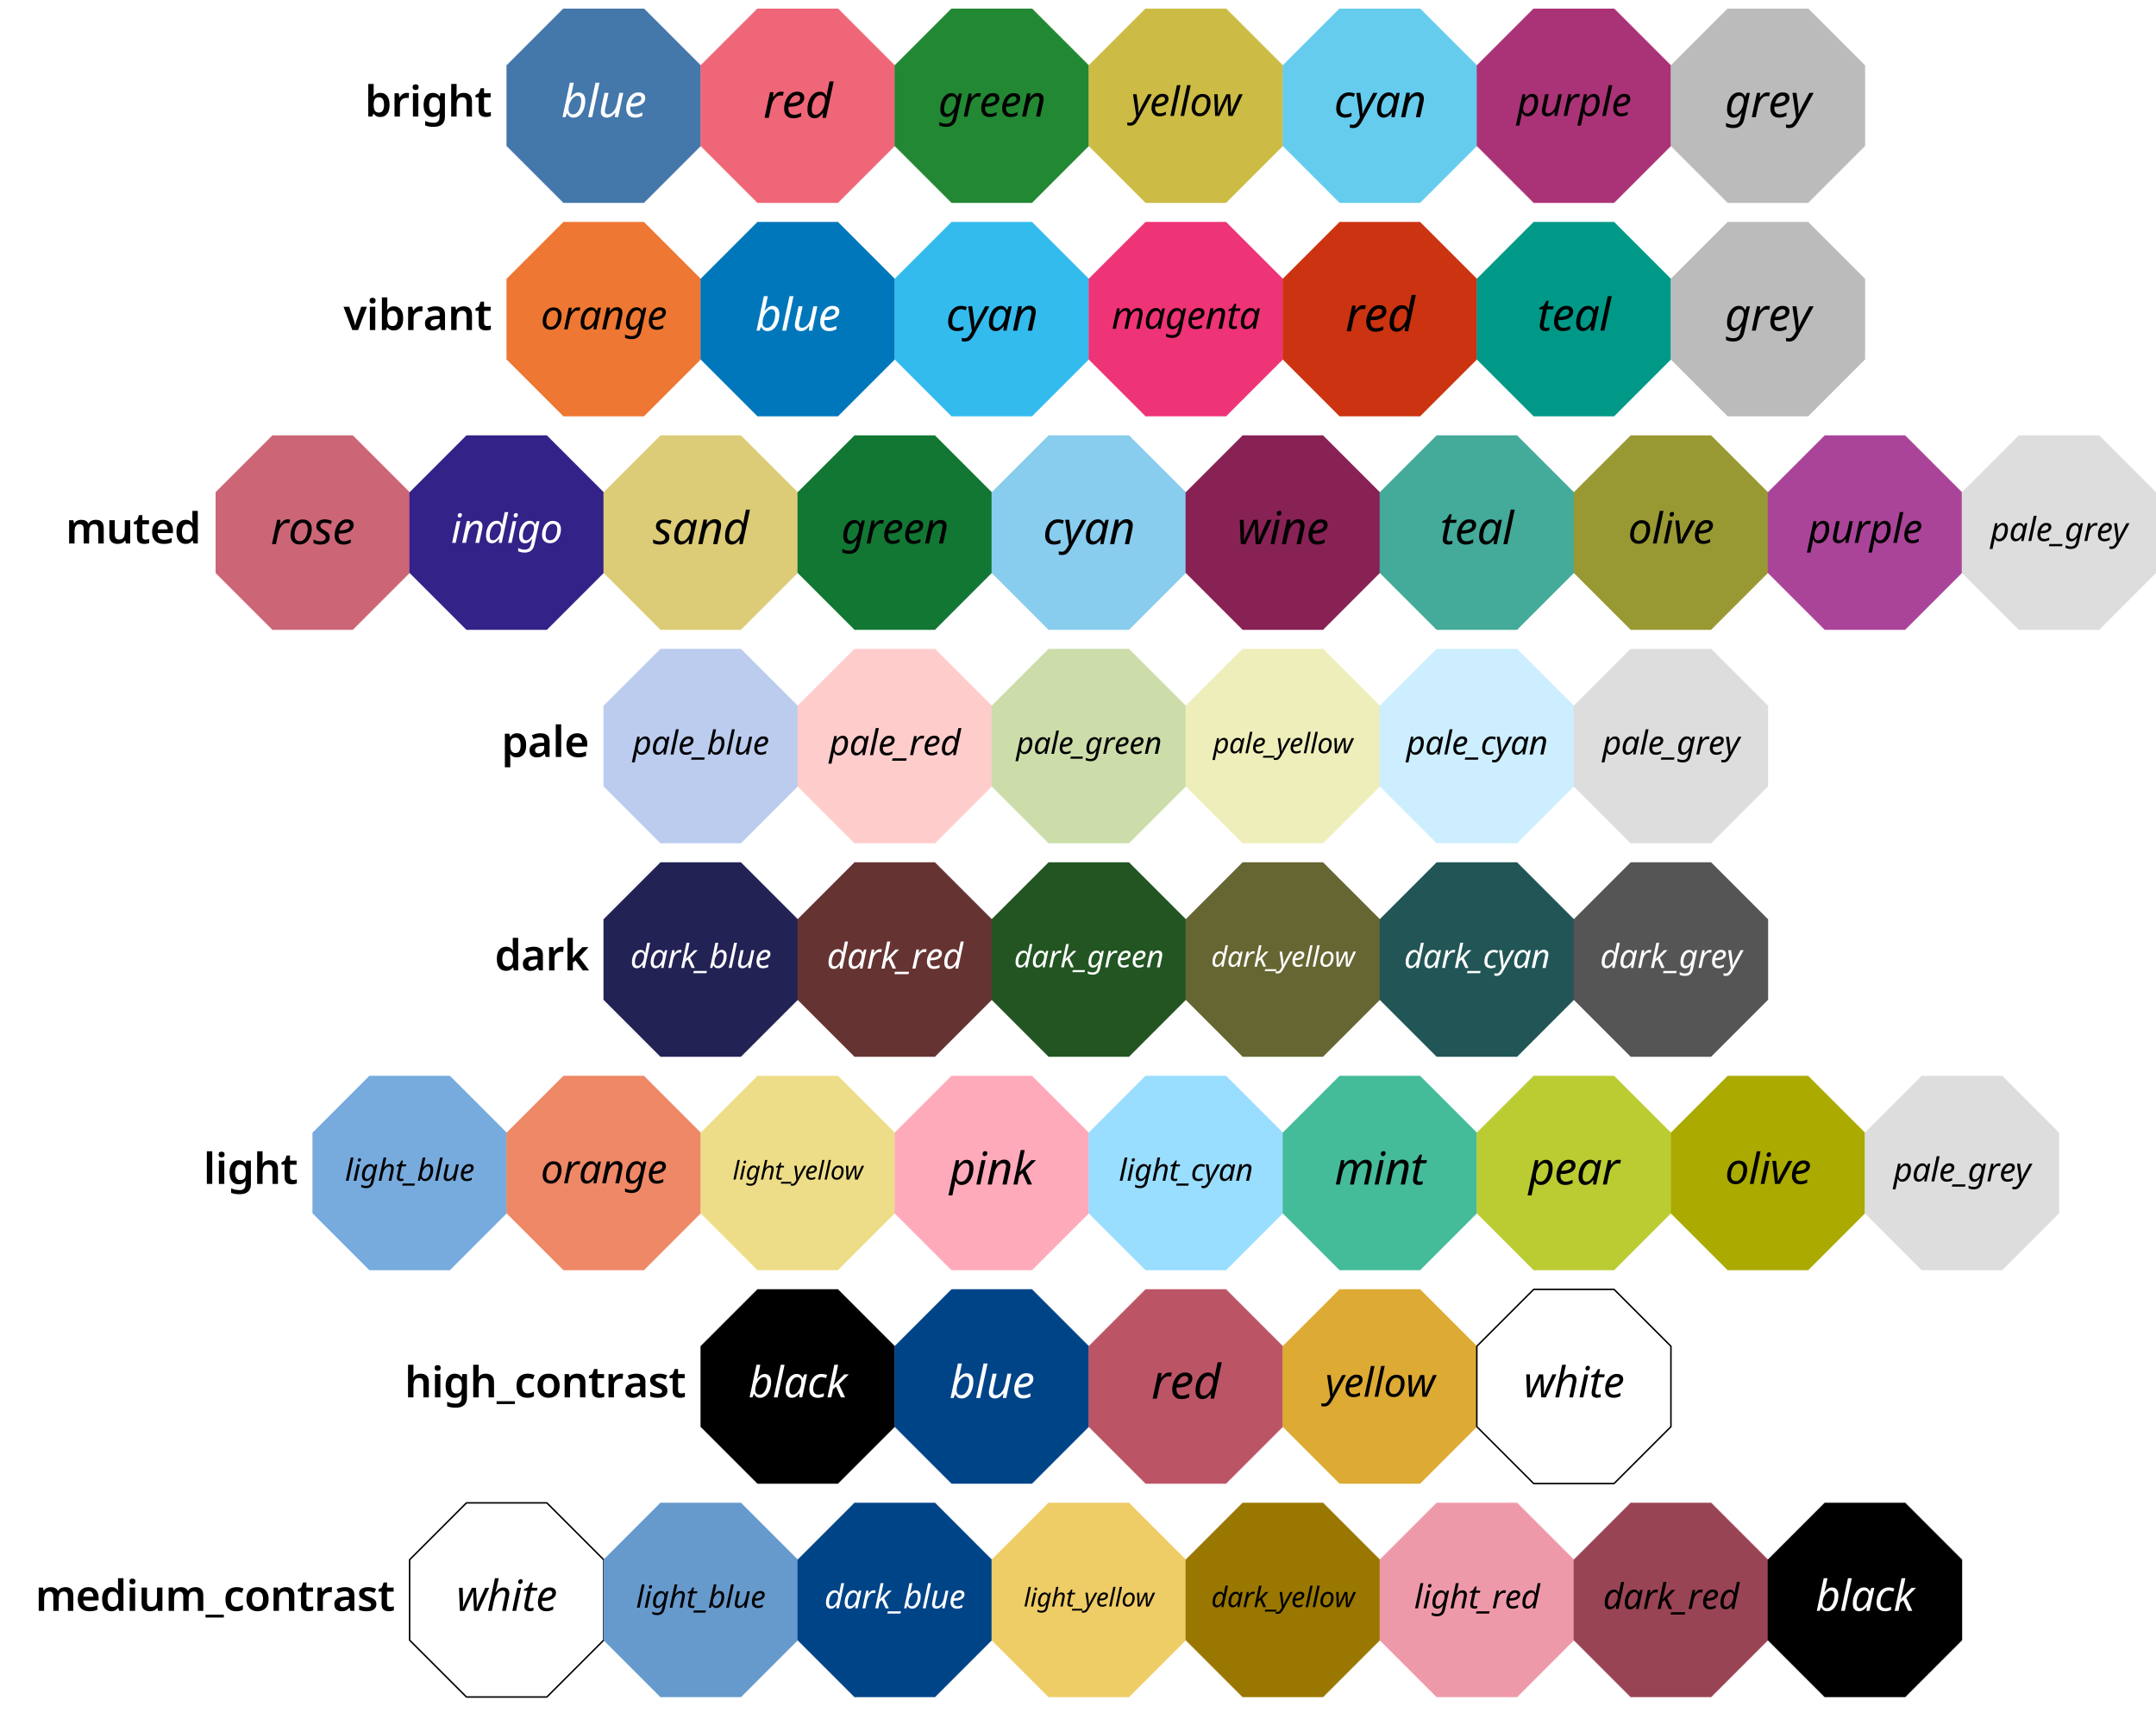 <?xml version="1.0" encoding="utf-8" standalone="no"?>
<!DOCTYPE svg PUBLIC "-//W3C//DTD SVG 1.1//EN"
  "http://www.w3.org/Graphics/SVG/1.1/DTD/svg11.dtd">
<svg xmlns:xlink="http://www.w3.org/1999/xlink" width="720pt" height="576pt" viewBox="0 0 720 576" xmlns="http://www.w3.org/2000/svg" version="1.1">
 <defs>
  <style type="text/css">*{stroke-linejoin: round; stroke-linecap: butt}</style>
 </defs>
 <g id="figure_1">
  <g id="patch_1">
   <path d="M 0 576 
L 720 576 
L 720 0 
L 0 0 
z
" style="fill: #ffffff"/>
  </g>
  <g id="axes_1">
   <g id="patch_2">
    <path d="M 188.175 2.869 
L 169.189 21.855 
L 169.189 48.705 
L 188.175 67.691 
L 215.025 67.691 
L 234.011 48.705 
L 234.011 21.855 
L 215.025 2.869 
z
" clip-path="url(#pf5fb8a267b)" style="fill: #4477aa; stroke: #4477aa; stroke-width: 0.1; stroke-linejoin: miter"/>
   </g>
   <g id="patch_3">
    <path d="M 252.975 2.869 
L 233.989 21.855 
L 233.989 48.705 
L 252.975 67.691 
L 279.825 67.691 
L 298.811 48.705 
L 298.811 21.855 
L 279.825 2.869 
z
" clip-path="url(#pf5fb8a267b)" style="fill: #ee6677; stroke: #ee6677; stroke-width: 0.1; stroke-linejoin: miter"/>
   </g>
   <g id="patch_4">
    <path d="M 317.775 2.869 
L 298.789 21.855 
L 298.789 48.705 
L 317.775 67.691 
L 344.625 67.691 
L 363.611 48.705 
L 363.611 21.855 
L 344.625 2.869 
z
" clip-path="url(#pf5fb8a267b)" style="fill: #228833; stroke: #228833; stroke-width: 0.1; stroke-linejoin: miter"/>
   </g>
   <g id="patch_5">
    <path d="M 382.575 2.869 
L 363.589 21.855 
L 363.589 48.705 
L 382.575 67.691 
L 409.425 67.691 
L 428.411 48.705 
L 428.411 21.855 
L 409.425 2.869 
z
" clip-path="url(#pf5fb8a267b)" style="fill: #ccbb44; stroke: #ccbb44; stroke-width: 0.1; stroke-linejoin: miter"/>
   </g>
   <g id="patch_6">
    <path d="M 447.375 2.869 
L 428.389 21.855 
L 428.389 48.705 
L 447.375 67.691 
L 474.225 67.691 
L 493.211 48.705 
L 493.211 21.855 
L 474.225 2.869 
z
" clip-path="url(#pf5fb8a267b)" style="fill: #66ccee; stroke: #66ccee; stroke-width: 0.1; stroke-linejoin: miter"/>
   </g>
   <g id="patch_7">
    <path d="M 512.175 2.869 
L 493.189 21.855 
L 493.189 48.705 
L 512.175 67.691 
L 539.025 67.691 
L 558.011 48.705 
L 558.011 21.855 
L 539.025 2.869 
z
" clip-path="url(#pf5fb8a267b)" style="fill: #aa3377; stroke: #aa3377; stroke-width: 0.1; stroke-linejoin: miter"/>
   </g>
   <g id="patch_8">
    <path d="M 576.975 2.869 
L 557.989 21.855 
L 557.989 48.705 
L 576.975 67.691 
L 603.825 67.691 
L 622.811 48.705 
L 622.811 21.855 
L 603.825 2.869 
z
" clip-path="url(#pf5fb8a267b)" style="fill: #bbbbbb; stroke: #bbbbbb; stroke-width: 0.1; stroke-linejoin: miter"/>
   </g>
   <g id="patch_9">
    <path d="M 188.175 74.149 
L 169.189 93.135 
L 169.189 119.985 
L 188.175 138.971 
L 215.025 138.971 
L 234.011 119.985 
L 234.011 93.135 
L 215.025 74.149 
z
" clip-path="url(#pf5fb8a267b)" style="fill: #ee7733; stroke: #ee7733; stroke-width: 0.1; stroke-linejoin: miter"/>
   </g>
   <g id="patch_10">
    <path d="M 252.975 74.149 
L 233.989 93.135 
L 233.989 119.985 
L 252.975 138.971 
L 279.825 138.971 
L 298.811 119.985 
L 298.811 93.135 
L 279.825 74.149 
z
" clip-path="url(#pf5fb8a267b)" style="fill: #0077bb; stroke: #0077bb; stroke-width: 0.1; stroke-linejoin: miter"/>
   </g>
   <g id="patch_11">
    <path d="M 317.775 74.149 
L 298.789 93.135 
L 298.789 119.985 
L 317.775 138.971 
L 344.625 138.971 
L 363.611 119.985 
L 363.611 93.135 
L 344.625 74.149 
z
" clip-path="url(#pf5fb8a267b)" style="fill: #33bbee; stroke: #33bbee; stroke-width: 0.1; stroke-linejoin: miter"/>
   </g>
   <g id="patch_12">
    <path d="M 382.575 74.149 
L 363.589 93.135 
L 363.589 119.985 
L 382.575 138.971 
L 409.425 138.971 
L 428.411 119.985 
L 428.411 93.135 
L 409.425 74.149 
z
" clip-path="url(#pf5fb8a267b)" style="fill: #ee3377; stroke: #ee3377; stroke-width: 0.1; stroke-linejoin: miter"/>
   </g>
   <g id="patch_13">
    <path d="M 447.375 74.149 
L 428.389 93.135 
L 428.389 119.985 
L 447.375 138.971 
L 474.225 138.971 
L 493.211 119.985 
L 493.211 93.135 
L 474.225 74.149 
z
" clip-path="url(#pf5fb8a267b)" style="fill: #cc3311; stroke: #cc3311; stroke-width: 0.1; stroke-linejoin: miter"/>
   </g>
   <g id="patch_14">
    <path d="M 512.175 74.149 
L 493.189 93.135 
L 493.189 119.985 
L 512.175 138.971 
L 539.025 138.971 
L 558.011 119.985 
L 558.011 93.135 
L 539.025 74.149 
z
" clip-path="url(#pf5fb8a267b)" style="fill: #009988; stroke: #009988; stroke-width: 0.1; stroke-linejoin: miter"/>
   </g>
   <g id="patch_15">
    <path d="M 576.975 74.149 
L 557.989 93.135 
L 557.989 119.985 
L 576.975 138.971 
L 603.825 138.971 
L 622.811 119.985 
L 622.811 93.135 
L 603.825 74.149 
z
" clip-path="url(#pf5fb8a267b)" style="fill: #bbbbbb; stroke: #bbbbbb; stroke-width: 0.1; stroke-linejoin: miter"/>
   </g>
   <g id="patch_16">
    <path d="M 90.975 145.429 
L 71.989 164.415 
L 71.989 191.265 
L 90.975 210.251 
L 117.825 210.251 
L 136.811 191.265 
L 136.811 164.415 
L 117.825 145.429 
z
" clip-path="url(#pf5fb8a267b)" style="fill: #cc6677; stroke: #cc6677; stroke-width: 0.1; stroke-linejoin: miter"/>
   </g>
   <g id="patch_17">
    <path d="M 155.775 145.429 
L 136.789 164.415 
L 136.789 191.265 
L 155.775 210.251 
L 182.625 210.251 
L 201.611 191.265 
L 201.611 164.415 
L 182.625 145.429 
z
" clip-path="url(#pf5fb8a267b)" style="fill: #332288; stroke: #332288; stroke-width: 0.1; stroke-linejoin: miter"/>
   </g>
   <g id="patch_18">
    <path d="M 220.575 145.429 
L 201.589 164.415 
L 201.589 191.265 
L 220.575 210.251 
L 247.425 210.251 
L 266.411 191.265 
L 266.411 164.415 
L 247.425 145.429 
z
" clip-path="url(#pf5fb8a267b)" style="fill: #ddcc77; stroke: #ddcc77; stroke-width: 0.1; stroke-linejoin: miter"/>
   </g>
   <g id="patch_19">
    <path d="M 285.375 145.429 
L 266.389 164.415 
L 266.389 191.265 
L 285.375 210.251 
L 312.225 210.251 
L 331.211 191.265 
L 331.211 164.415 
L 312.225 145.429 
z
" clip-path="url(#pf5fb8a267b)" style="fill: #117733; stroke: #117733; stroke-width: 0.1; stroke-linejoin: miter"/>
   </g>
   <g id="patch_20">
    <path d="M 350.175 145.429 
L 331.189 164.415 
L 331.189 191.265 
L 350.175 210.251 
L 377.025 210.251 
L 396.011 191.265 
L 396.011 164.415 
L 377.025 145.429 
z
" clip-path="url(#pf5fb8a267b)" style="fill: #88ccee; stroke: #88ccee; stroke-width: 0.1; stroke-linejoin: miter"/>
   </g>
   <g id="patch_21">
    <path d="M 414.975 145.429 
L 395.989 164.415 
L 395.989 191.265 
L 414.975 210.251 
L 441.825 210.251 
L 460.811 191.265 
L 460.811 164.415 
L 441.825 145.429 
z
" clip-path="url(#pf5fb8a267b)" style="fill: #882255; stroke: #882255; stroke-width: 0.1; stroke-linejoin: miter"/>
   </g>
   <g id="patch_22">
    <path d="M 479.775 145.429 
L 460.789 164.415 
L 460.789 191.265 
L 479.775 210.251 
L 506.625 210.251 
L 525.611 191.265 
L 525.611 164.415 
L 506.625 145.429 
z
" clip-path="url(#pf5fb8a267b)" style="fill: #44aa99; stroke: #44aa99; stroke-width: 0.1; stroke-linejoin: miter"/>
   </g>
   <g id="patch_23">
    <path d="M 544.575 145.429 
L 525.589 164.415 
L 525.589 191.265 
L 544.575 210.251 
L 571.425 210.251 
L 590.411 191.265 
L 590.411 164.415 
L 571.425 145.429 
z
" clip-path="url(#pf5fb8a267b)" style="fill: #999933; stroke: #999933; stroke-width: 0.1; stroke-linejoin: miter"/>
   </g>
   <g id="patch_24">
    <path d="M 609.375 145.429 
L 590.389 164.415 
L 590.389 191.265 
L 609.375 210.251 
L 636.225 210.251 
L 655.211 191.265 
L 655.211 164.415 
L 636.225 145.429 
z
" clip-path="url(#pf5fb8a267b)" style="fill: #aa4499; stroke: #aa4499; stroke-width: 0.1; stroke-linejoin: miter"/>
   </g>
   <g id="patch_25">
    <path d="M 674.175 145.429 
L 655.189 164.415 
L 655.189 191.265 
L 674.175 210.251 
L 701.025 210.251 
L 720.011 191.265 
L 720.011 164.415 
L 701.025 145.429 
z
" clip-path="url(#pf5fb8a267b)" style="fill: #dddddd; stroke: #dddddd; stroke-width: 0.1; stroke-linejoin: miter"/>
   </g>
   <g id="patch_26">
    <path d="M 220.575 216.709 
L 201.589 235.695 
L 201.589 262.545 
L 220.575 281.531 
L 247.425 281.531 
L 266.411 262.545 
L 266.411 235.695 
L 247.425 216.709 
z
" clip-path="url(#pf5fb8a267b)" style="fill: #bbccee; stroke: #bbccee; stroke-width: 0.1; stroke-linejoin: miter"/>
   </g>
   <g id="patch_27">
    <path d="M 285.375 216.709 
L 266.389 235.695 
L 266.389 262.545 
L 285.375 281.531 
L 312.225 281.531 
L 331.211 262.545 
L 331.211 235.695 
L 312.225 216.709 
z
" clip-path="url(#pf5fb8a267b)" style="fill: #ffcccc; stroke: #ffcccc; stroke-width: 0.1; stroke-linejoin: miter"/>
   </g>
   <g id="patch_28">
    <path d="M 350.175 216.709 
L 331.189 235.695 
L 331.189 262.545 
L 350.175 281.531 
L 377.025 281.531 
L 396.011 262.545 
L 396.011 235.695 
L 377.025 216.709 
z
" clip-path="url(#pf5fb8a267b)" style="fill: #ccddaa; stroke: #ccddaa; stroke-width: 0.1; stroke-linejoin: miter"/>
   </g>
   <g id="patch_29">
    <path d="M 414.975 216.709 
L 395.989 235.695 
L 395.989 262.545 
L 414.975 281.531 
L 441.825 281.531 
L 460.811 262.545 
L 460.811 235.695 
L 441.825 216.709 
z
" clip-path="url(#pf5fb8a267b)" style="fill: #eeeebb; stroke: #eeeebb; stroke-width: 0.1; stroke-linejoin: miter"/>
   </g>
   <g id="patch_30">
    <path d="M 479.775 216.709 
L 460.789 235.695 
L 460.789 262.545 
L 479.775 281.531 
L 506.625 281.531 
L 525.611 262.545 
L 525.611 235.695 
L 506.625 216.709 
z
" clip-path="url(#pf5fb8a267b)" style="fill: #cceeff; stroke: #cceeff; stroke-width: 0.1; stroke-linejoin: miter"/>
   </g>
   <g id="patch_31">
    <path d="M 544.575 216.709 
L 525.589 235.695 
L 525.589 262.545 
L 544.575 281.531 
L 571.425 281.531 
L 590.411 262.545 
L 590.411 235.695 
L 571.425 216.709 
z
" clip-path="url(#pf5fb8a267b)" style="fill: #dddddd; stroke: #dddddd; stroke-width: 0.1; stroke-linejoin: miter"/>
   </g>
   <g id="patch_32">
    <path d="M 220.575 287.989 
L 201.589 306.975 
L 201.589 333.825 
L 220.575 352.811 
L 247.425 352.811 
L 266.411 333.825 
L 266.411 306.975 
L 247.425 287.989 
z
" clip-path="url(#pf5fb8a267b)" style="fill: #222255; stroke: #222255; stroke-width: 0.1; stroke-linejoin: miter"/>
   </g>
   <g id="patch_33">
    <path d="M 285.375 287.989 
L 266.389 306.975 
L 266.389 333.825 
L 285.375 352.811 
L 312.225 352.811 
L 331.211 333.825 
L 331.211 306.975 
L 312.225 287.989 
z
" clip-path="url(#pf5fb8a267b)" style="fill: #663333; stroke: #663333; stroke-width: 0.1; stroke-linejoin: miter"/>
   </g>
   <g id="patch_34">
    <path d="M 350.175 287.989 
L 331.189 306.975 
L 331.189 333.825 
L 350.175 352.811 
L 377.025 352.811 
L 396.011 333.825 
L 396.011 306.975 
L 377.025 287.989 
z
" clip-path="url(#pf5fb8a267b)" style="fill: #225522; stroke: #225522; stroke-width: 0.1; stroke-linejoin: miter"/>
   </g>
   <g id="patch_35">
    <path d="M 414.975 287.989 
L 395.989 306.975 
L 395.989 333.825 
L 414.975 352.811 
L 441.825 352.811 
L 460.811 333.825 
L 460.811 306.975 
L 441.825 287.989 
z
" clip-path="url(#pf5fb8a267b)" style="fill: #666633; stroke: #666633; stroke-width: 0.1; stroke-linejoin: miter"/>
   </g>
   <g id="patch_36">
    <path d="M 479.775 287.989 
L 460.789 306.975 
L 460.789 333.825 
L 479.775 352.811 
L 506.625 352.811 
L 525.611 333.825 
L 525.611 306.975 
L 506.625 287.989 
z
" clip-path="url(#pf5fb8a267b)" style="fill: #225555; stroke: #225555; stroke-width: 0.1; stroke-linejoin: miter"/>
   </g>
   <g id="patch_37">
    <path d="M 544.575 287.989 
L 525.589 306.975 
L 525.589 333.825 
L 544.575 352.811 
L 571.425 352.811 
L 590.411 333.825 
L 590.411 306.975 
L 571.425 287.989 
z
" clip-path="url(#pf5fb8a267b)" style="fill: #555555; stroke: #555555; stroke-width: 0.1; stroke-linejoin: miter"/>
   </g>
   <g id="patch_38">
    <path d="M 123.375 359.269 
L 104.389 378.255 
L 104.389 405.105 
L 123.375 424.091 
L 150.225 424.091 
L 169.211 405.105 
L 169.211 378.255 
L 150.225 359.269 
z
" clip-path="url(#pf5fb8a267b)" style="fill: #77aadd; stroke: #77aadd; stroke-width: 0.1; stroke-linejoin: miter"/>
   </g>
   <g id="patch_39">
    <path d="M 188.175 359.269 
L 169.189 378.255 
L 169.189 405.105 
L 188.175 424.091 
L 215.025 424.091 
L 234.011 405.105 
L 234.011 378.255 
L 215.025 359.269 
z
" clip-path="url(#pf5fb8a267b)" style="fill: #ee8866; stroke: #ee8866; stroke-width: 0.1; stroke-linejoin: miter"/>
   </g>
   <g id="patch_40">
    <path d="M 252.975 359.269 
L 233.989 378.255 
L 233.989 405.105 
L 252.975 424.091 
L 279.825 424.091 
L 298.811 405.105 
L 298.811 378.255 
L 279.825 359.269 
z
" clip-path="url(#pf5fb8a267b)" style="fill: #eedd88; stroke: #eedd88; stroke-width: 0.1; stroke-linejoin: miter"/>
   </g>
   <g id="patch_41">
    <path d="M 317.775 359.269 
L 298.789 378.255 
L 298.789 405.105 
L 317.775 424.091 
L 344.625 424.091 
L 363.611 405.105 
L 363.611 378.255 
L 344.625 359.269 
z
" clip-path="url(#pf5fb8a267b)" style="fill: #ffaabb; stroke: #ffaabb; stroke-width: 0.1; stroke-linejoin: miter"/>
   </g>
   <g id="patch_42">
    <path d="M 382.575 359.269 
L 363.589 378.255 
L 363.589 405.105 
L 382.575 424.091 
L 409.425 424.091 
L 428.411 405.105 
L 428.411 378.255 
L 409.425 359.269 
z
" clip-path="url(#pf5fb8a267b)" style="fill: #99ddff; stroke: #99ddff; stroke-width: 0.1; stroke-linejoin: miter"/>
   </g>
   <g id="patch_43">
    <path d="M 447.375 359.269 
L 428.389 378.255 
L 428.389 405.105 
L 447.375 424.091 
L 474.225 424.091 
L 493.211 405.105 
L 493.211 378.255 
L 474.225 359.269 
z
" clip-path="url(#pf5fb8a267b)" style="fill: #44bb99; stroke: #44bb99; stroke-width: 0.1; stroke-linejoin: miter"/>
   </g>
   <g id="patch_44">
    <path d="M 512.175 359.269 
L 493.189 378.255 
L 493.189 405.105 
L 512.175 424.091 
L 539.025 424.091 
L 558.011 405.105 
L 558.011 378.255 
L 539.025 359.269 
z
" clip-path="url(#pf5fb8a267b)" style="fill: #bbcc33; stroke: #bbcc33; stroke-width: 0.1; stroke-linejoin: miter"/>
   </g>
   <g id="patch_45">
    <path d="M 576.975 359.269 
L 557.989 378.255 
L 557.989 405.105 
L 576.975 424.091 
L 603.825 424.091 
L 622.811 405.105 
L 622.811 378.255 
L 603.825 359.269 
z
" clip-path="url(#pf5fb8a267b)" style="fill: #aaaa00; stroke: #aaaa00; stroke-width: 0.1; stroke-linejoin: miter"/>
   </g>
   <g id="patch_46">
    <path d="M 641.775 359.269 
L 622.789 378.255 
L 622.789 405.105 
L 641.775 424.091 
L 668.625 424.091 
L 687.611 405.105 
L 687.611 378.255 
L 668.625 359.269 
z
" clip-path="url(#pf5fb8a267b)" style="fill: #dddddd; stroke: #dddddd; stroke-width: 0.1; stroke-linejoin: miter"/>
   </g>
   <g id="patch_47">
    <path d="M 252.975 430.549 
L 233.989 449.535 
L 233.989 476.385 
L 252.975 495.371 
L 279.825 495.371 
L 298.811 476.385 
L 298.811 449.535 
L 279.825 430.549 
z
" clip-path="url(#pf5fb8a267b)" style="stroke: #000000; stroke-width: 0.1; stroke-linejoin: miter"/>
   </g>
   <g id="patch_48">
    <path d="M 317.775 430.549 
L 298.789 449.535 
L 298.789 476.385 
L 317.775 495.371 
L 344.625 495.371 
L 363.611 476.385 
L 363.611 449.535 
L 344.625 430.549 
z
" clip-path="url(#pf5fb8a267b)" style="fill: #004488; stroke: #004488; stroke-width: 0.1; stroke-linejoin: miter"/>
   </g>
   <g id="patch_49">
    <path d="M 382.575 430.549 
L 363.589 449.535 
L 363.589 476.385 
L 382.575 495.371 
L 409.425 495.371 
L 428.411 476.385 
L 428.411 449.535 
L 409.425 430.549 
z
" clip-path="url(#pf5fb8a267b)" style="fill: #bb5566; stroke: #bb5566; stroke-width: 0.1; stroke-linejoin: miter"/>
   </g>
   <g id="patch_50">
    <path d="M 447.375 430.549 
L 428.389 449.535 
L 428.389 476.385 
L 447.375 495.371 
L 474.225 495.371 
L 493.211 476.385 
L 493.211 449.535 
L 474.225 430.549 
z
" clip-path="url(#pf5fb8a267b)" style="fill: #ddaa33; stroke: #ddaa33; stroke-width: 0.1; stroke-linejoin: miter"/>
   </g>
   <g id="patch_51">
    <path d="M 512.175 430.549 
L 493.189 449.535 
L 493.189 476.385 
L 512.175 495.371 
L 539.025 495.371 
L 558.011 476.385 
L 558.011 449.535 
L 539.025 430.549 
z
" clip-path="url(#pf5fb8a267b)" style="fill: #ffffff; stroke: #000000; stroke-width: 0.5; stroke-linejoin: miter"/>
   </g>
   <g id="patch_52">
    <path d="M 155.775 501.829 
L 136.789 520.815 
L 136.789 547.665 
L 155.775 566.651 
L 182.625 566.651 
L 201.611 547.665 
L 201.611 520.815 
L 182.625 501.829 
z
" clip-path="url(#pf5fb8a267b)" style="fill: #ffffff; stroke: #000000; stroke-width: 0.5; stroke-linejoin: miter"/>
   </g>
   <g id="patch_53">
    <path d="M 220.575 501.829 
L 201.589 520.815 
L 201.589 547.665 
L 220.575 566.651 
L 247.425 566.651 
L 266.411 547.665 
L 266.411 520.815 
L 247.425 501.829 
z
" clip-path="url(#pf5fb8a267b)" style="fill: #6699cc; stroke: #6699cc; stroke-width: 0.1; stroke-linejoin: miter"/>
   </g>
   <g id="patch_54">
    <path d="M 285.375 501.829 
L 266.389 520.815 
L 266.389 547.665 
L 285.375 566.651 
L 312.225 566.651 
L 331.211 547.665 
L 331.211 520.815 
L 312.225 501.829 
z
" clip-path="url(#pf5fb8a267b)" style="fill: #004488; stroke: #004488; stroke-width: 0.1; stroke-linejoin: miter"/>
   </g>
   <g id="patch_55">
    <path d="M 350.175 501.829 
L 331.189 520.815 
L 331.189 547.665 
L 350.175 566.651 
L 377.025 566.651 
L 396.011 547.665 
L 396.011 520.815 
L 377.025 501.829 
z
" clip-path="url(#pf5fb8a267b)" style="fill: #eecc66; stroke: #eecc66; stroke-width: 0.1; stroke-linejoin: miter"/>
   </g>
   <g id="patch_56">
    <path d="M 414.975 501.829 
L 395.989 520.815 
L 395.989 547.665 
L 414.975 566.651 
L 441.825 566.651 
L 460.811 547.665 
L 460.811 520.815 
L 441.825 501.829 
z
" clip-path="url(#pf5fb8a267b)" style="fill: #997700; stroke: #997700; stroke-width: 0.1; stroke-linejoin: miter"/>
   </g>
   <g id="patch_57">
    <path d="M 479.775 501.829 
L 460.789 520.815 
L 460.789 547.665 
L 479.775 566.651 
L 506.625 566.651 
L 525.611 547.665 
L 525.611 520.815 
L 506.625 501.829 
z
" clip-path="url(#pf5fb8a267b)" style="fill: #ee99aa; stroke: #ee99aa; stroke-width: 0.1; stroke-linejoin: miter"/>
   </g>
   <g id="patch_58">
    <path d="M 544.575 501.829 
L 525.589 520.815 
L 525.589 547.665 
L 544.575 566.651 
L 571.425 566.651 
L 590.411 547.665 
L 590.411 520.815 
L 571.425 501.829 
z
" clip-path="url(#pf5fb8a267b)" style="fill: #994455; stroke: #994455; stroke-width: 0.1; stroke-linejoin: miter"/>
   </g>
   <g id="patch_59">
    <path d="M 609.375 501.829 
L 590.389 520.815 
L 590.389 547.665 
L 609.375 566.651 
L 636.225 566.651 
L 655.211 547.665 
L 655.211 520.815 
L 636.225 501.829 
z
" clip-path="url(#pf5fb8a267b)" style="stroke: #000000; stroke-width: 0.1; stroke-linejoin: miter"/>
   </g>
   <g id="text_1">
    <!-- blue -->
    <g style="fill: #ffffff" transform="translate(187.428 39.128) scale(0.148 -0.148)">
     <defs>
      <path id="NotoSans-Italic-62" d="M 1722 -64 
Q 1376 -64 1161 112 
Q 947 288 845 525 
L 813 525 
L 602 0 
L 179 0 
L 1210 4864 
L 1773 4864 
L 1530 3712 
Q 1485 3494 1430 3286 
Q 1376 3078 1337 2940 
Q 1299 2803 1293 2790 
L 1318 2790 
Q 1549 3072 1821 3280 
Q 2093 3488 2451 3488 
Q 2874 3488 3133 3193 
Q 3392 2899 3392 2323 
Q 3392 1856 3277 1427 
Q 3162 998 2944 662 
Q 2726 326 2419 131 
Q 2112 -64 1722 -64 
z
M 1677 403 
Q 1933 403 2144 566 
Q 2355 730 2505 1005 
Q 2656 1280 2736 1625 
Q 2816 1971 2816 2330 
Q 2816 3021 2272 3021 
Q 2061 3021 1840 2864 
Q 1619 2707 1433 2435 
Q 1248 2163 1136 1817 
Q 1024 1472 1024 1094 
Q 1024 787 1184 595 
Q 1344 403 1677 403 
z
" transform="scale(0.016)"/>
      <path id="NotoSans-Italic-6c" d="M 173 0 
L 1210 4864 
L 1773 4864 
L 736 0 
L 173 0 
z
" transform="scale(0.016)"/>
      <path id="NotoSans-Italic-75" d="M 1210 -64 
Q 819 -64 585 153 
Q 352 371 352 787 
Q 352 934 374 1065 
Q 397 1197 422 1338 
L 870 3430 
L 1440 3430 
L 979 1274 
Q 922 998 922 845 
Q 922 640 1027 521 
Q 1133 403 1370 403 
Q 1587 403 1840 556 
Q 2093 710 2310 1049 
Q 2528 1389 2650 1952 
L 2963 3430 
L 3520 3430 
L 2790 0 
L 2330 0 
L 2400 634 
L 2368 634 
Q 2246 480 2083 317 
Q 1920 154 1705 45 
Q 1491 -64 1210 -64 
z
" transform="scale(0.016)"/>
      <path id="NotoSans-Italic-65" d="M 1549 -64 
Q 954 -64 630 285 
Q 307 634 307 1229 
Q 307 1638 425 2038 
Q 544 2438 768 2768 
Q 992 3098 1309 3296 
Q 1626 3494 2022 3494 
Q 2509 3494 2755 3283 
Q 3002 3072 3002 2694 
Q 3002 2362 2794 2086 
Q 2586 1811 2144 1648 
Q 1702 1485 998 1485 
L 890 1485 
Q 883 1427 880 1363 
Q 877 1299 877 1248 
Q 877 858 1069 630 
Q 1261 403 1651 403 
Q 1894 403 2112 473 
Q 2330 544 2586 666 
L 2586 186 
Q 2342 77 2108 6 
Q 1875 -64 1549 -64 
z
M 1018 1939 
Q 1402 1939 1728 2006 
Q 2054 2074 2252 2230 
Q 2451 2387 2451 2650 
Q 2451 2816 2339 2921 
Q 2227 3027 1990 3027 
Q 1683 3027 1398 2742 
Q 1114 2458 973 1939 
L 1018 1939 
z
" transform="scale(0.016)"/>
     </defs>
     <use xlink:href="#NotoSans-Italic-62"/>
     <use xlink:href="#NotoSans-Italic-6c" transform="translate(57.9 0)"/>
     <use xlink:href="#NotoSans-Italic-75" transform="translate(83.7 0)"/>
     <use xlink:href="#NotoSans-Italic-65" transform="translate(141.6 0)"/>
    </g>
   </g>
   <g id="text_2">
    <!-- bright -->
    <g transform="translate(121.826 38.92) scale(0.14 -0.14)">
     <defs>
      <path id="NotoSans-SemiBold-62" d="M 1325 3712 
Q 1325 3507 1312 3315 
Q 1299 3123 1286 3014 
L 1325 3014 
Q 1466 3232 1709 3382 
Q 1952 3533 2342 3533 
Q 2944 3533 3318 3078 
Q 3693 2624 3693 1741 
Q 3693 845 3315 390 
Q 2938 -64 2323 -64 
Q 1933 -64 1699 77 
Q 1466 218 1325 403 
L 1267 403 
L 1120 0 
L 518 0 
L 518 4864 
L 1325 4864 
L 1325 3712 
z
M 2112 2880 
Q 1677 2880 1504 2617 
Q 1331 2355 1325 1811 
L 1325 1741 
Q 1325 1184 1494 889 
Q 1664 595 2125 595 
Q 2483 595 2675 892 
Q 2867 1190 2867 1747 
Q 2867 2317 2672 2598 
Q 2477 2880 2112 2880 
z
" transform="scale(0.016)"/>
      <path id="NotoSans-SemiBold-72" d="M 2336 3533 
Q 2419 3533 2518 3526 
Q 2618 3520 2688 3501 
L 2618 2752 
Q 2554 2765 2464 2774 
Q 2374 2784 2304 2784 
Q 2048 2784 1824 2678 
Q 1600 2573 1462 2352 
Q 1325 2131 1325 1798 
L 1325 0 
L 518 0 
L 518 3469 
L 1139 3469 
L 1254 2867 
L 1293 2867 
Q 1446 3142 1715 3337 
Q 1984 3533 2336 3533 
z
" transform="scale(0.016)"/>
      <path id="NotoSans-SemiBold-69" d="M 922 4806 
Q 1107 4806 1238 4713 
Q 1370 4621 1370 4384 
Q 1370 4147 1238 4051 
Q 1107 3955 922 3955 
Q 736 3955 605 4051 
Q 474 4147 474 4384 
Q 474 4621 605 4713 
Q 736 4806 922 4806 
z
M 1325 3469 
L 1325 0 
L 518 0 
L 518 3469 
L 1325 3469 
z
" transform="scale(0.016)"/>
      <path id="NotoSans-SemiBold-67" d="M 1683 3533 
Q 2342 3533 2714 3021 
L 2746 3021 
L 2822 3469 
L 3494 3469 
L 3494 -26 
Q 3494 -768 3075 -1152 
Q 2656 -1536 1824 -1536 
Q 1453 -1536 1139 -1488 
Q 826 -1440 544 -1325 
L 544 -659 
Q 1139 -928 1875 -928 
Q 2272 -928 2480 -707 
Q 2688 -486 2688 -64 
L 2688 26 
Q 2688 122 2694 250 
Q 2701 378 2714 454 
L 2688 454 
Q 2509 186 2249 61 
Q 1990 -64 1664 -64 
Q 1030 -64 672 409 
Q 314 883 314 1728 
Q 314 2573 675 3053 
Q 1037 3533 1683 3533 
z
M 1894 2874 
Q 1139 2874 1139 1715 
Q 1139 576 1907 576 
Q 2330 576 2531 809 
Q 2733 1043 2733 1600 
L 2733 1722 
Q 2733 2336 2531 2605 
Q 2330 2874 1894 2874 
z
" transform="scale(0.016)"/>
      <path id="NotoSans-SemiBold-68" d="M 1325 3706 
Q 1325 3501 1309 3305 
Q 1293 3110 1280 3014 
L 1331 3014 
Q 1498 3277 1766 3405 
Q 2035 3533 2362 3533 
Q 2950 3533 3283 3232 
Q 3616 2931 3616 2259 
L 3616 0 
L 2810 0 
L 2810 2099 
Q 2810 2880 2170 2880 
Q 1683 2880 1504 2573 
Q 1325 2266 1325 1696 
L 1325 0 
L 518 0 
L 518 4864 
L 1325 4864 
L 1325 3706 
z
" transform="scale(0.016)"/>
      <path id="NotoSans-SemiBold-74" d="M 1862 582 
Q 2010 582 2154 611 
Q 2298 640 2419 678 
L 2419 77 
Q 2291 19 2086 -22 
Q 1882 -64 1658 -64 
Q 1363 -64 1120 35 
Q 877 134 736 377 
Q 595 621 595 1056 
L 595 2861 
L 128 2861 
L 128 3213 
L 640 3494 
L 896 4230 
L 1402 4230 
L 1402 3469 
L 2387 3469 
L 2387 2861 
L 1402 2861 
L 1402 1062 
Q 1402 819 1530 700 
Q 1658 582 1862 582 
z
" transform="scale(0.016)"/>
     </defs>
     <use xlink:href="#NotoSans-SemiBold-62"/>
     <use xlink:href="#NotoSans-SemiBold-72" transform="translate(62.6 0)"/>
     <use xlink:href="#NotoSans-SemiBold-69" transform="translate(106.5 0)"/>
     <use xlink:href="#NotoSans-SemiBold-67" transform="translate(135.2 0)"/>
     <use xlink:href="#NotoSans-SemiBold-68" transform="translate(197.8 0)"/>
     <use xlink:href="#NotoSans-SemiBold-74" transform="translate(262 0)"/>
    </g>
   </g>
   <g id="text_3">
    <!-- red -->
    <g transform="translate(254.886 39.336) scale(0.156 -0.156)">
     <defs>
      <path id="NotoSans-Italic-72" d="M 179 0 
L 909 3430 
L 1370 3430 
L 1299 2797 
L 1331 2797 
Q 1466 2976 1613 3133 
Q 1760 3290 1945 3392 
Q 2131 3494 2374 3494 
Q 2464 3494 2563 3484 
Q 2662 3475 2746 3450 
L 2624 2944 
Q 2451 2982 2298 2982 
Q 1978 2982 1728 2771 
Q 1478 2560 1312 2233 
Q 1146 1907 1075 1568 
L 742 0 
L 179 0 
z
" transform="scale(0.016)"/>
      <path id="NotoSans-Italic-64" d="M 1235 -64 
Q 826 -64 566 230 
Q 307 525 307 1107 
Q 307 1581 422 2006 
Q 538 2432 758 2768 
Q 979 3104 1289 3296 
Q 1600 3488 1990 3488 
Q 2336 3488 2544 3312 
Q 2752 3136 2854 2899 
L 2886 2899 
Q 2918 3117 2947 3315 
Q 2976 3514 3027 3744 
L 3264 4864 
L 3821 4864 
L 2790 0 
L 2330 0 
L 2400 634 
L 2374 634 
Q 2144 346 1869 141 
Q 1594 -64 1235 -64 
z
M 1427 403 
Q 1638 403 1856 560 
Q 2074 717 2259 985 
Q 2445 1254 2557 1600 
Q 2669 1946 2669 2330 
Q 2669 2637 2518 2829 
Q 2368 3021 2029 3021 
Q 1773 3021 1565 2857 
Q 1357 2694 1203 2419 
Q 1050 2144 966 1798 
Q 883 1453 883 1094 
Q 883 403 1427 403 
z
" transform="scale(0.016)"/>
     </defs>
     <use xlink:href="#NotoSans-Italic-72"/>
     <use xlink:href="#NotoSans-Italic-65" transform="translate(39.8 0)"/>
     <use xlink:href="#NotoSans-Italic-64" transform="translate(89.7 0)"/>
    </g>
   </g>
   <g id="text_4">
    <!-- green -->
    <g transform="translate(313.32 38.92) scale(0.14 -0.14)">
     <defs>
      <path id="NotoSans-Italic-67" d="M 1190 -1536 
Q 877 -1536 611 -1475 
Q 346 -1414 160 -1318 
L 160 -800 
Q 326 -902 611 -985 
Q 896 -1069 1171 -1069 
Q 1568 -1069 1824 -877 
Q 2080 -685 2182 -237 
L 2240 6 
Q 2272 154 2320 333 
Q 2368 512 2400 634 
L 2374 634 
Q 2157 352 1878 144 
Q 1600 -64 1242 -64 
Q 826 -64 566 233 
Q 307 531 307 1107 
Q 307 1574 422 2003 
Q 538 2432 758 2768 
Q 979 3104 1289 3299 
Q 1600 3494 1990 3494 
Q 2336 3494 2547 3315 
Q 2758 3136 2861 2899 
L 2886 2899 
L 3098 3430 
L 3526 3430 
L 2746 -198 
Q 2592 -922 2198 -1229 
Q 1805 -1536 1190 -1536 
z
M 1427 403 
Q 1645 403 1862 563 
Q 2080 723 2262 995 
Q 2445 1267 2553 1612 
Q 2662 1958 2662 2330 
Q 2662 2637 2518 2829 
Q 2374 3021 2035 3021 
Q 1779 3021 1568 2857 
Q 1357 2694 1203 2419 
Q 1050 2144 966 1798 
Q 883 1453 883 1094 
Q 883 403 1427 403 
z
" transform="scale(0.016)"/>
      <path id="NotoSans-Italic-6e" d="M 154 0 
L 890 3450 
L 1389 3450 
L 1318 2816 
L 1325 2816 
Q 1446 2976 1609 3136 
Q 1773 3296 1990 3405 
Q 2208 3514 2483 3514 
Q 2899 3514 3132 3286 
Q 3366 3059 3366 2650 
Q 3366 2502 3344 2348 
Q 3322 2195 3296 2080 
L 2842 0 
L 2240 0 
L 2701 2157 
Q 2733 2304 2749 2403 
Q 2765 2502 2765 2592 
Q 2765 3002 2330 3002 
Q 2118 3002 1872 2854 
Q 1626 2707 1411 2374 
Q 1197 2042 1075 1478 
L 755 0 
L 154 0 
z
" transform="scale(0.016)"/>
     </defs>
     <use xlink:href="#NotoSans-Italic-67"/>
     <use xlink:href="#NotoSans-Italic-72" transform="translate(57.9 0)"/>
     <use xlink:href="#NotoSans-Italic-65" transform="translate(97.7 0)"/>
     <use xlink:href="#NotoSans-Italic-65" transform="translate(147.6 0)"/>
     <use xlink:href="#NotoSans-Italic-6e" transform="translate(197.5 0)"/>
    </g>
   </g>
   <g id="text_5">
    <!-- yellow -->
    <g transform="translate(377.731 38.712) scale(0.132 -0.132)">
     <defs>
      <path id="NotoSans-Italic-79" d="M -160 -1536 
Q -314 -1536 -413 -1517 
Q -512 -1498 -602 -1472 
L -602 -1018 
Q -512 -1043 -409 -1059 
Q -307 -1075 -192 -1075 
Q 70 -1075 252 -915 
Q 435 -755 602 -448 
L 826 -51 
L 307 3430 
L 870 3430 
L 1094 1734 
Q 1126 1530 1142 1283 
Q 1158 1037 1168 816 
Q 1178 595 1178 461 
L 1197 461 
Q 1242 563 1328 768 
Q 1414 973 1516 1190 
Q 1619 1408 1696 1549 
L 2694 3430 
L 3296 3430 
L 1120 -576 
Q 864 -1056 579 -1296 
Q 294 -1536 -160 -1536 
z
" transform="scale(0.016)"/>
      <path id="NotoSans-Italic-6f" d="M 1587 -51 
Q 992 -51 649 304 
Q 307 659 307 1267 
Q 307 1664 416 2054 
Q 525 2445 739 2765 
Q 954 3085 1277 3280 
Q 1600 3475 2022 3475 
Q 2624 3475 2963 3120 
Q 3302 2765 3302 2150 
Q 3302 1760 3193 1369 
Q 3085 979 2870 659 
Q 2656 339 2336 144 
Q 2016 -51 1587 -51 
z
M 1619 416 
Q 1926 416 2176 630 
Q 2426 845 2576 1248 
Q 2726 1651 2726 2214 
Q 2726 2406 2659 2588 
Q 2592 2771 2438 2889 
Q 2285 3008 2029 3008 
Q 1677 3008 1417 2768 
Q 1158 2528 1017 2128 
Q 877 1728 877 1248 
Q 877 851 1072 633 
Q 1267 416 1619 416 
z
" transform="scale(0.016)"/>
      <path id="NotoSans-Italic-77" d="M 506 0 
L 365 3430 
L 915 3430 
L 966 1600 
Q 979 1248 966 963 
Q 954 678 941 493 
L 966 493 
Q 1018 627 1088 809 
Q 1158 992 1238 1174 
Q 1318 1357 1382 1491 
L 2285 3430 
L 2893 3430 
L 3002 1594 
Q 3008 1357 3014 1046 
Q 3021 736 3008 493 
L 3034 493 
Q 3117 736 3245 1065 
Q 3373 1395 3526 1747 
L 4275 3430 
L 4870 3430 
L 3283 0 
L 2605 0 
L 2509 1856 
Q 2496 2112 2499 2349 
Q 2502 2586 2502 2886 
L 2477 2886 
Q 2394 2650 2307 2448 
Q 2221 2246 2067 1920 
L 1171 0 
L 506 0 
z
" transform="scale(0.016)"/>
     </defs>
     <use xlink:href="#NotoSans-Italic-79"/>
     <use xlink:href="#NotoSans-Italic-65" transform="translate(46.7 0)"/>
     <use xlink:href="#NotoSans-Italic-6c" transform="translate(96.6 0)"/>
     <use xlink:href="#NotoSans-Italic-6c" transform="translate(122.4 0)"/>
     <use xlink:href="#NotoSans-Italic-6f" transform="translate(148.2 0)"/>
     <use xlink:href="#NotoSans-Italic-77" transform="translate(204.5 0)"/>
    </g>
   </g>
   <g id="text_6">
    <!-- cyan -->
    <g transform="translate(445.504 39.128) scale(0.148 -0.148)">
     <defs>
      <path id="NotoSans-Italic-63" d="M 1581 -64 
Q 1011 -64 659 256 
Q 307 576 307 1216 
Q 307 1677 432 2089 
Q 557 2502 790 2816 
Q 1024 3130 1357 3312 
Q 1690 3494 2099 3494 
Q 2323 3494 2547 3449 
Q 2771 3405 2950 3328 
L 2790 2861 
Q 2662 2918 2486 2969 
Q 2310 3021 2106 3021 
Q 1741 3021 1465 2774 
Q 1190 2528 1036 2118 
Q 883 1709 883 1222 
Q 883 832 1084 617 
Q 1286 403 1638 403 
Q 1862 403 2064 467 
Q 2266 531 2464 614 
L 2464 141 
Q 2285 51 2064 -6 
Q 1843 -64 1581 -64 
z
" transform="scale(0.016)"/>
      <path id="NotoSans-Italic-61" d="M 1235 -64 
Q 826 -64 566 233 
Q 307 531 307 1107 
Q 307 1587 432 2019 
Q 557 2451 781 2780 
Q 1005 3110 1312 3302 
Q 1619 3494 1990 3494 
Q 2330 3494 2541 3315 
Q 2752 3136 2854 2899 
L 2886 2899 
L 3091 3430 
L 3520 3430 
L 2790 0 
L 2342 0 
L 2426 634 
L 2400 634 
Q 2182 352 1888 144 
Q 1594 -64 1235 -64 
z
M 1421 403 
Q 1658 403 1885 576 
Q 2112 749 2297 1043 
Q 2483 1338 2579 1702 
Q 2630 1888 2646 2045 
Q 2662 2202 2662 2336 
Q 2662 2637 2496 2829 
Q 2330 3021 2048 3021 
Q 1798 3021 1587 2864 
Q 1376 2707 1216 2435 
Q 1056 2163 969 1817 
Q 883 1472 883 1094 
Q 883 749 1024 576 
Q 1165 403 1421 403 
z
" transform="scale(0.016)"/>
     </defs>
     <use xlink:href="#NotoSans-Italic-63"/>
     <use xlink:href="#NotoSans-Italic-79" transform="translate(45.3 0)"/>
     <use xlink:href="#NotoSans-Italic-61" transform="translate(92 0)"/>
     <use xlink:href="#NotoSans-Italic-6e" transform="translate(148.8 0)"/>
    </g>
   </g>
   <g id="text_7">
    <!-- purple -->
    <g transform="translate(506.512 38.712) scale(0.132 -0.132)">
     <defs>
      <path id="NotoSans-Italic-70" d="M -141 -1536 
L 909 3430 
L 1370 3430 
L 1293 2790 
L 1318 2790 
Q 1542 3072 1824 3280 
Q 2106 3488 2464 3488 
Q 2880 3488 3136 3193 
Q 3392 2899 3392 2317 
Q 3392 1850 3277 1421 
Q 3162 992 2944 656 
Q 2726 320 2416 128 
Q 2106 -64 1722 -64 
Q 1376 -64 1165 112 
Q 954 288 845 525 
L 813 525 
Q 806 422 780 240 
Q 755 58 730 -58 
L 416 -1536 
L -141 -1536 
z
M 1677 403 
Q 1933 403 2144 566 
Q 2355 730 2505 1005 
Q 2656 1280 2736 1625 
Q 2816 1971 2816 2330 
Q 2816 3021 2272 3021 
Q 2061 3021 1840 2864 
Q 1619 2707 1433 2438 
Q 1248 2170 1136 1824 
Q 1024 1478 1024 1094 
Q 1024 787 1184 595 
Q 1344 403 1677 403 
z
" transform="scale(0.016)"/>
     </defs>
     <use xlink:href="#NotoSans-Italic-70"/>
     <use xlink:href="#NotoSans-Italic-75" transform="translate(57.9 0)"/>
     <use xlink:href="#NotoSans-Italic-72" transform="translate(115.8 0)"/>
     <use xlink:href="#NotoSans-Italic-70" transform="translate(155.6 0)"/>
     <use xlink:href="#NotoSans-Italic-6c" transform="translate(213.5 0)"/>
     <use xlink:href="#NotoSans-Italic-65" transform="translate(239.3 0)"/>
    </g>
   </g>
   <g id="text_8">
    <!-- grey -->
    <g transform="translate(576.021 39.128) scale(0.148 -0.148)">
     <use xlink:href="#NotoSans-Italic-67"/>
     <use xlink:href="#NotoSans-Italic-72" transform="translate(57.9 0)"/>
     <use xlink:href="#NotoSans-Italic-65" transform="translate(97.7 0)"/>
     <use xlink:href="#NotoSans-Italic-79" transform="translate(147.6 0)"/>
    </g>
   </g>
   <g id="text_9">
    <!-- orange -->
    <g transform="translate(180.572 109.992) scale(0.132 -0.132)">
     <use xlink:href="#NotoSans-Italic-6f"/>
     <use xlink:href="#NotoSans-Italic-72" transform="translate(56.3 0)"/>
     <use xlink:href="#NotoSans-Italic-61" transform="translate(96.1 0)"/>
     <use xlink:href="#NotoSans-Italic-6e" transform="translate(152.9 0)"/>
     <use xlink:href="#NotoSans-Italic-67" transform="translate(210.8 0)"/>
     <use xlink:href="#NotoSans-Italic-65" transform="translate(268.7 0)"/>
    </g>
   </g>
   <g id="text_10">
    <!-- vibrant -->
    <g transform="translate(114.714 110.2) scale(0.14 -0.14)">
     <defs>
      <path id="NotoSans-SemiBold-76" d="M 1318 0 
L 0 3469 
L 851 3469 
L 1542 1466 
Q 1606 1280 1660 1056 
Q 1715 832 1728 678 
L 1754 678 
Q 1773 838 1830 1059 
Q 1888 1280 1952 1466 
L 2643 3469 
L 3494 3469 
L 2176 0 
L 1318 0 
z
" transform="scale(0.016)"/>
      <path id="NotoSans-SemiBold-61" d="M 1901 3533 
Q 2573 3533 2921 3238 
Q 3270 2944 3270 2330 
L 3270 0 
L 2701 0 
L 2541 480 
L 2515 480 
Q 2291 198 2041 67 
Q 1792 -64 1363 -64 
Q 896 -64 589 198 
Q 282 461 282 1011 
Q 282 1549 675 1817 
Q 1069 2086 1869 2118 
L 2470 2138 
L 2470 2310 
Q 2470 2637 2310 2781 
Q 2150 2925 1862 2925 
Q 1600 2925 1360 2848 
Q 1120 2771 883 2669 
L 627 3232 
Q 883 3366 1212 3449 
Q 1542 3533 1901 3533 
z
M 2048 1626 
Q 1517 1606 1312 1443 
Q 1107 1280 1107 1005 
Q 1107 755 1251 649 
Q 1395 544 1632 544 
Q 1984 544 2227 745 
Q 2470 947 2470 1344 
L 2470 1638 
L 2048 1626 
z
" transform="scale(0.016)"/>
      <path id="NotoSans-SemiBold-6e" d="M 2374 3533 
Q 2957 3533 3286 3232 
Q 3616 2931 3616 2259 
L 3616 0 
L 2810 0 
L 2810 2099 
Q 2810 2880 2170 2880 
Q 1683 2880 1504 2573 
Q 1325 2266 1325 1696 
L 1325 0 
L 518 0 
L 518 3469 
L 1139 3469 
L 1254 3014 
L 1299 3014 
Q 1466 3283 1757 3408 
Q 2048 3533 2374 3533 
z
" transform="scale(0.016)"/>
     </defs>
     <use xlink:href="#NotoSans-SemiBold-76"/>
     <use xlink:href="#NotoSans-SemiBold-69" transform="translate(54.6 0)"/>
     <use xlink:href="#NotoSans-SemiBold-62" transform="translate(83.3 0)"/>
     <use xlink:href="#NotoSans-SemiBold-72" transform="translate(145.9 0)"/>
     <use xlink:href="#NotoSans-SemiBold-61" transform="translate(189.8 0)"/>
     <use xlink:href="#NotoSans-SemiBold-6e" transform="translate(248.6 0)"/>
     <use xlink:href="#NotoSans-SemiBold-74" transform="translate(312.8 0)"/>
    </g>
   </g>
   <g id="text_11">
    <!-- blue -->
    <g style="fill: #ffffff" transform="translate(252.228 110.408) scale(0.148 -0.148)">
     <use xlink:href="#NotoSans-Italic-62"/>
     <use xlink:href="#NotoSans-Italic-6c" transform="translate(57.9 0)"/>
     <use xlink:href="#NotoSans-Italic-75" transform="translate(83.7 0)"/>
     <use xlink:href="#NotoSans-Italic-65" transform="translate(141.6 0)"/>
    </g>
   </g>
   <g id="text_12">
    <!-- cyan -->
    <g transform="translate(315.904 110.408) scale(0.148 -0.148)">
     <use xlink:href="#NotoSans-Italic-63"/>
     <use xlink:href="#NotoSans-Italic-79" transform="translate(45.3 0)"/>
     <use xlink:href="#NotoSans-Italic-61" transform="translate(92 0)"/>
     <use xlink:href="#NotoSans-Italic-6e" transform="translate(148.8 0)"/>
    </g>
   </g>
   <g id="text_13">
    <!-- magenta -->
    <g transform="translate(371.199 109.784) scale(0.124 -0.124)">
     <defs>
      <path id="NotoSans-Italic-6d" d="M 179 0 
L 909 3430 
L 1370 3430 
L 1299 2797 
L 1331 2797 
Q 1446 2957 1603 3117 
Q 1760 3277 1968 3385 
Q 2176 3494 2438 3494 
Q 2790 3494 2979 3292 
Q 3168 3091 3206 2733 
L 3232 2733 
Q 3360 2925 3536 3097 
Q 3712 3270 3929 3382 
Q 4147 3494 4410 3494 
Q 4806 3494 5024 3276 
Q 5242 3059 5242 2650 
Q 5242 2496 5222 2365 
Q 5203 2234 5171 2086 
L 4730 0 
L 4160 0 
L 4621 2150 
Q 4653 2298 4665 2400 
Q 4678 2502 4678 2598 
Q 4678 2790 4572 2905 
Q 4467 3021 4243 3021 
Q 4038 3021 3804 2867 
Q 3571 2714 3369 2390 
Q 3168 2067 3059 1549 
L 2733 0 
L 2170 0 
L 2624 2150 
Q 2682 2438 2682 2573 
Q 2682 2784 2586 2902 
Q 2490 3021 2266 3021 
Q 2061 3021 1824 2870 
Q 1587 2720 1382 2381 
Q 1178 2042 1056 1478 
L 742 0 
L 179 0 
z
" transform="scale(0.016)"/>
      <path id="NotoSans-Italic-74" d="M 1184 -64 
Q 838 -64 601 102 
Q 365 269 365 685 
Q 365 890 422 1139 
L 813 3002 
L 282 3002 
L 333 3258 
L 909 3501 
L 1306 4211 
L 1638 4211 
L 1466 3430 
L 2330 3430 
L 2240 3002 
L 1382 3002 
L 986 1133 
Q 966 1050 947 944 
Q 928 838 928 749 
Q 928 602 1008 499 
Q 1088 397 1267 397 
Q 1382 397 1491 419 
Q 1600 442 1722 480 
L 1722 51 
Q 1645 13 1485 -25 
Q 1325 -64 1184 -64 
z
" transform="scale(0.016)"/>
     </defs>
     <use xlink:href="#NotoSans-Italic-6d"/>
     <use xlink:href="#NotoSans-Italic-61" transform="translate(87.5 0)"/>
     <use xlink:href="#NotoSans-Italic-67" transform="translate(144.3 0)"/>
     <use xlink:href="#NotoSans-Italic-65" transform="translate(202.2 0)"/>
     <use xlink:href="#NotoSans-Italic-6e" transform="translate(252.1 0)"/>
     <use xlink:href="#NotoSans-Italic-74" transform="translate(310 0)"/>
     <use xlink:href="#NotoSans-Italic-61" transform="translate(343.2 0)"/>
    </g>
   </g>
   <g id="text_14">
    <!-- red -->
    <g transform="translate(449.286 110.616) scale(0.156 -0.156)">
     <use xlink:href="#NotoSans-Italic-72"/>
     <use xlink:href="#NotoSans-Italic-65" transform="translate(39.8 0)"/>
     <use xlink:href="#NotoSans-Italic-64" transform="translate(89.7 0)"/>
    </g>
   </g>
   <g id="text_15">
    <!-- teal -->
    <g transform="translate(513.338 110.408) scale(0.148 -0.148)">
     <use xlink:href="#NotoSans-Italic-74"/>
     <use xlink:href="#NotoSans-Italic-65" transform="translate(33.2 0)"/>
     <use xlink:href="#NotoSans-Italic-61" transform="translate(83.1 0)"/>
     <use xlink:href="#NotoSans-Italic-6c" transform="translate(139.9 0)"/>
    </g>
   </g>
   <g id="text_16">
    <!-- grey -->
    <g transform="translate(576.021 110.408) scale(0.148 -0.148)">
     <use xlink:href="#NotoSans-Italic-67"/>
     <use xlink:href="#NotoSans-Italic-72" transform="translate(57.9 0)"/>
     <use xlink:href="#NotoSans-Italic-65" transform="translate(97.7 0)"/>
     <use xlink:href="#NotoSans-Italic-79" transform="translate(147.6 0)"/>
    </g>
   </g>
   <g id="text_17">
    <!-- rose -->
    <g transform="translate(90.399 181.688) scale(0.148 -0.148)">
     <defs>
      <path id="NotoSans-Italic-73" d="M 992 -64 
Q 678 -64 444 -3 
Q 211 58 32 154 
L 32 672 
Q 198 570 451 483 
Q 704 397 973 397 
Q 1350 397 1548 547 
Q 1747 698 1747 934 
Q 1747 1120 1625 1245 
Q 1504 1370 1171 1555 
Q 806 1760 620 1977 
Q 435 2195 435 2522 
Q 435 2957 752 3225 
Q 1069 3494 1600 3494 
Q 1914 3494 2179 3420 
Q 2445 3347 2637 3258 
L 2458 2810 
Q 2291 2886 2086 2953 
Q 1882 3021 1600 3021 
Q 1325 3021 1161 2889 
Q 998 2758 998 2554 
Q 998 2387 1110 2262 
Q 1222 2138 1562 1952 
Q 1779 1824 1952 1696 
Q 2125 1568 2224 1401 
Q 2323 1235 2323 992 
Q 2323 474 1961 205 
Q 1600 -64 992 -64 
z
" transform="scale(0.016)"/>
     </defs>
     <use xlink:href="#NotoSans-Italic-72"/>
     <use xlink:href="#NotoSans-Italic-6f" transform="translate(39.8 0)"/>
     <use xlink:href="#NotoSans-Italic-73" transform="translate(96.1 0)"/>
     <use xlink:href="#NotoSans-Italic-65" transform="translate(139.3 0)"/>
    </g>
   </g>
   <g id="text_18">
    <!-- muted -->
    <g transform="translate(21.924 181.48) scale(0.14 -0.14)">
     <defs>
      <path id="NotoSans-SemiBold-6d" d="M 4493 3533 
Q 5082 3533 5379 3232 
Q 5677 2931 5677 2259 
L 5677 0 
L 4870 0 
L 4870 2106 
Q 4870 2880 4282 2880 
Q 3859 2880 3680 2605 
Q 3501 2330 3501 1805 
L 3501 0 
L 2694 0 
L 2694 2106 
Q 2694 2880 2099 2880 
Q 1658 2880 1491 2573 
Q 1325 2266 1325 1696 
L 1325 0 
L 518 0 
L 518 3469 
L 1139 3469 
L 1254 3014 
L 1299 3014 
Q 1453 3283 1731 3408 
Q 2010 3533 2310 3533 
Q 2701 3533 2966 3401 
Q 3232 3270 3373 2995 
L 3437 2995 
Q 3597 3277 3885 3405 
Q 4173 3533 4493 3533 
z
" transform="scale(0.016)"/>
      <path id="NotoSans-SemiBold-75" d="M 3597 3469 
L 3597 0 
L 2963 0 
L 2854 448 
L 2816 448 
Q 2643 179 2352 57 
Q 2061 -64 1734 -64 
Q 1152 -64 822 237 
Q 493 538 493 1203 
L 493 3469 
L 1299 3469 
L 1299 1363 
Q 1299 589 1939 589 
Q 2426 589 2608 893 
Q 2790 1197 2790 1773 
L 2790 3469 
L 3597 3469 
z
" transform="scale(0.016)"/>
      <path id="NotoSans-SemiBold-65" d="M 1914 3533 
Q 2611 3533 3017 3117 
Q 3424 2701 3424 1958 
L 3424 1549 
L 1133 1549 
Q 1146 1075 1395 816 
Q 1645 557 2086 557 
Q 2419 557 2688 624 
Q 2957 691 3238 819 
L 3238 173 
Q 2982 51 2707 -6 
Q 2432 -64 2048 -64 
Q 1542 -64 1148 131 
Q 755 326 534 723 
Q 314 1120 314 1709 
Q 314 2598 755 3065 
Q 1197 3533 1914 3533 
z
M 1914 2938 
Q 1587 2938 1385 2730 
Q 1184 2522 1152 2112 
L 2643 2112 
Q 2637 2470 2461 2704 
Q 2285 2938 1914 2938 
z
" transform="scale(0.016)"/>
      <path id="NotoSans-SemiBold-64" d="M 1664 -64 
Q 1056 -64 685 390 
Q 314 845 314 1728 
Q 314 2624 691 3078 
Q 1069 3533 1683 3533 
Q 2067 3533 2313 3385 
Q 2560 3238 2707 3027 
L 2746 3027 
Q 2726 3117 2707 3302 
Q 2688 3488 2688 3648 
L 2688 4864 
L 3494 4864 
L 3494 0 
L 2867 0 
L 2720 454 
L 2688 454 
Q 2541 237 2297 86 
Q 2054 -64 1664 -64 
z
M 1907 589 
Q 2355 589 2537 845 
Q 2720 1101 2726 1619 
L 2726 1722 
Q 2726 2278 2550 2576 
Q 2374 2874 1894 2874 
Q 1523 2874 1328 2570 
Q 1133 2266 1133 1715 
Q 1133 1165 1331 877 
Q 1530 589 1907 589 
z
" transform="scale(0.016)"/>
     </defs>
     <use xlink:href="#NotoSans-SemiBold-6d"/>
     <use xlink:href="#NotoSans-SemiBold-75" transform="translate(96.4 0)"/>
     <use xlink:href="#NotoSans-SemiBold-74" transform="translate(160.6 0)"/>
     <use xlink:href="#NotoSans-SemiBold-65" transform="translate(201.2 0)"/>
     <use xlink:href="#NotoSans-SemiBold-64" transform="translate(259.3 0)"/>
    </g>
   </g>
   <g id="text_19">
    <!-- indigo -->
    <g style="fill: #ffffff" transform="translate(150.614 181.272) scale(0.132 -0.132)">
     <defs>
      <path id="NotoSans-Italic-69" d="M 1363 4000 
Q 1229 4000 1142 4080 
Q 1056 4160 1056 4301 
Q 1056 4467 1155 4588 
Q 1254 4710 1434 4710 
Q 1728 4710 1728 4422 
Q 1728 4224 1613 4112 
Q 1498 4000 1363 4000 
z
M 179 0 
L 909 3430 
L 1472 3430 
L 742 0 
L 179 0 
z
" transform="scale(0.016)"/>
     </defs>
     <use xlink:href="#NotoSans-Italic-69"/>
     <use xlink:href="#NotoSans-Italic-6e" transform="translate(25.8 0)"/>
     <use xlink:href="#NotoSans-Italic-64" transform="translate(83.7 0)"/>
     <use xlink:href="#NotoSans-Italic-69" transform="translate(141.6 0)"/>
     <use xlink:href="#NotoSans-Italic-67" transform="translate(167.4 0)"/>
     <use xlink:href="#NotoSans-Italic-6f" transform="translate(225.3 0)"/>
    </g>
   </g>
   <g id="text_20">
    <!-- sand -->
    <g transform="translate(218.03 181.688) scale(0.148 -0.148)">
     <use xlink:href="#NotoSans-Italic-73"/>
     <use xlink:href="#NotoSans-Italic-61" transform="translate(43.2 0)"/>
     <use xlink:href="#NotoSans-Italic-6e" transform="translate(100 0)"/>
     <use xlink:href="#NotoSans-Italic-64" transform="translate(157.9 0)"/>
    </g>
   </g>
   <g id="text_21">
    <!-- green -->
    <g transform="translate(280.92 181.48) scale(0.14 -0.14)">
     <use xlink:href="#NotoSans-Italic-67"/>
     <use xlink:href="#NotoSans-Italic-72" transform="translate(57.9 0)"/>
     <use xlink:href="#NotoSans-Italic-65" transform="translate(97.7 0)"/>
     <use xlink:href="#NotoSans-Italic-65" transform="translate(147.6 0)"/>
     <use xlink:href="#NotoSans-Italic-6e" transform="translate(197.5 0)"/>
    </g>
   </g>
   <g id="text_22">
    <!-- cyan -->
    <g transform="translate(348.304 181.688) scale(0.148 -0.148)">
     <use xlink:href="#NotoSans-Italic-63"/>
     <use xlink:href="#NotoSans-Italic-79" transform="translate(45.3 0)"/>
     <use xlink:href="#NotoSans-Italic-61" transform="translate(92 0)"/>
     <use xlink:href="#NotoSans-Italic-6e" transform="translate(148.8 0)"/>
    </g>
   </g>
   <g id="text_23">
    <!-- wine -->
    <g transform="translate(413.163 181.688) scale(0.148 -0.148)">
     <use xlink:href="#NotoSans-Italic-77"/>
     <use xlink:href="#NotoSans-Italic-69" transform="translate(72.3 0)"/>
     <use xlink:href="#NotoSans-Italic-6e" transform="translate(98.1 0)"/>
     <use xlink:href="#NotoSans-Italic-65" transform="translate(156 0)"/>
    </g>
   </g>
   <g id="text_24">
    <!-- teal -->
    <g transform="translate(480.938 181.688) scale(0.148 -0.148)">
     <use xlink:href="#NotoSans-Italic-74"/>
     <use xlink:href="#NotoSans-Italic-65" transform="translate(33.2 0)"/>
     <use xlink:href="#NotoSans-Italic-61" transform="translate(83.1 0)"/>
     <use xlink:href="#NotoSans-Italic-6c" transform="translate(139.9 0)"/>
    </g>
   </g>
   <g id="text_25">
    <!-- olive -->
    <g transform="translate(543.685 181.48) scale(0.14 -0.14)">
     <defs>
      <path id="NotoSans-Italic-76" d="M 704 0 
L 307 3430 
L 870 3430 
L 1062 1523 
Q 1082 1357 1098 1133 
Q 1114 909 1123 713 
Q 1133 518 1133 429 
L 1152 429 
Q 1222 589 1318 793 
Q 1414 998 1513 1203 
Q 1613 1408 1683 1542 
L 2694 3430 
L 3296 3430 
L 1440 0 
L 704 0 
z
" transform="scale(0.016)"/>
     </defs>
     <use xlink:href="#NotoSans-Italic-6f"/>
     <use xlink:href="#NotoSans-Italic-6c" transform="translate(56.3 0)"/>
     <use xlink:href="#NotoSans-Italic-69" transform="translate(82.1 0)"/>
     <use xlink:href="#NotoSans-Italic-76" transform="translate(107.9 0)"/>
     <use xlink:href="#NotoSans-Italic-65" transform="translate(154.6 0)"/>
    </g>
   </g>
   <g id="text_26">
    <!-- purple -->
    <g transform="translate(603.712 181.272) scale(0.132 -0.132)">
     <use xlink:href="#NotoSans-Italic-70"/>
     <use xlink:href="#NotoSans-Italic-75" transform="translate(57.9 0)"/>
     <use xlink:href="#NotoSans-Italic-72" transform="translate(115.8 0)"/>
     <use xlink:href="#NotoSans-Italic-70" transform="translate(155.6 0)"/>
     <use xlink:href="#NotoSans-Italic-6c" transform="translate(213.5 0)"/>
     <use xlink:href="#NotoSans-Italic-65" transform="translate(239.3 0)"/>
    </g>
   </g>
   <g id="text_27">
    <!-- pale_grey -->
    <g transform="translate(664.692 180.648) scale(0.108 -0.108)">
     <defs>
      <path id="NotoSans-Italic-5f" d="M -589 -1011 
L -493 -576 
L 2048 -576 
L 1952 -1011 
L -589 -1011 
z
" transform="scale(0.016)"/>
     </defs>
     <use xlink:href="#NotoSans-Italic-70"/>
     <use xlink:href="#NotoSans-Italic-61" transform="translate(57.9 0)"/>
     <use xlink:href="#NotoSans-Italic-6c" transform="translate(114.7 0)"/>
     <use xlink:href="#NotoSans-Italic-65" transform="translate(140.5 0)"/>
     <use xlink:href="#NotoSans-Italic-5f" transform="translate(190.4 0)"/>
     <use xlink:href="#NotoSans-Italic-67" transform="translate(229.9 0)"/>
     <use xlink:href="#NotoSans-Italic-72" transform="translate(287.8 0)"/>
     <use xlink:href="#NotoSans-Italic-65" transform="translate(327.6 0)"/>
     <use xlink:href="#NotoSans-Italic-79" transform="translate(377.5 0)"/>
    </g>
   </g>
   <g id="text_28">
    <!-- pale_blue -->
    <g transform="translate(211.243 251.928) scale(0.108 -0.108)">
     <use xlink:href="#NotoSans-Italic-70"/>
     <use xlink:href="#NotoSans-Italic-61" transform="translate(57.9 0)"/>
     <use xlink:href="#NotoSans-Italic-6c" transform="translate(114.7 0)"/>
     <use xlink:href="#NotoSans-Italic-65" transform="translate(140.5 0)"/>
     <use xlink:href="#NotoSans-Italic-5f" transform="translate(190.4 0)"/>
     <use xlink:href="#NotoSans-Italic-62" transform="translate(229.9 0)"/>
     <use xlink:href="#NotoSans-Italic-6c" transform="translate(287.8 0)"/>
     <use xlink:href="#NotoSans-Italic-75" transform="translate(313.6 0)"/>
     <use xlink:href="#NotoSans-Italic-65" transform="translate(371.5 0)"/>
    </g>
   </g>
   <g id="text_29">
    <!-- pale -->
    <g transform="translate(167.443 252.76) scale(0.14 -0.14)">
     <defs>
      <path id="NotoSans-SemiBold-70" d="M 2342 3533 
Q 2950 3533 3321 3081 
Q 3693 2630 3693 1741 
Q 3693 851 3312 393 
Q 2931 -64 2323 -64 
Q 1939 -64 1702 77 
Q 1466 218 1325 403 
L 1274 403 
Q 1293 282 1309 138 
Q 1325 -6 1325 -128 
L 1325 -1536 
L 518 -1536 
L 518 3469 
L 1171 3469 
L 1286 3008 
L 1325 3008 
Q 1466 3226 1709 3379 
Q 1952 3533 2342 3533 
z
M 2112 2880 
Q 1683 2880 1507 2624 
Q 1331 2368 1325 1850 
L 1325 1747 
Q 1325 1190 1494 892 
Q 1664 595 2125 595 
Q 2502 595 2684 905 
Q 2867 1216 2867 1754 
Q 2867 2291 2684 2585 
Q 2502 2880 2112 2880 
z
" transform="scale(0.016)"/>
      <path id="NotoSans-SemiBold-6c" d="M 1325 0 
L 518 0 
L 518 4864 
L 1325 4864 
L 1325 0 
z
" transform="scale(0.016)"/>
     </defs>
     <use xlink:href="#NotoSans-SemiBold-70"/>
     <use xlink:href="#NotoSans-SemiBold-61" transform="translate(62.6 0)"/>
     <use xlink:href="#NotoSans-SemiBold-6c" transform="translate(121.4 0)"/>
     <use xlink:href="#NotoSans-SemiBold-65" transform="translate(150.1 0)"/>
    </g>
   </g>
   <g id="text_30">
    <!-- pale_red -->
    <g transform="translate(276.904 252.136) scale(0.116 -0.116)">
     <use xlink:href="#NotoSans-Italic-70"/>
     <use xlink:href="#NotoSans-Italic-61" transform="translate(57.9 0)"/>
     <use xlink:href="#NotoSans-Italic-6c" transform="translate(114.7 0)"/>
     <use xlink:href="#NotoSans-Italic-65" transform="translate(140.5 0)"/>
     <use xlink:href="#NotoSans-Italic-5f" transform="translate(190.4 0)"/>
     <use xlink:href="#NotoSans-Italic-72" transform="translate(229.9 0)"/>
     <use xlink:href="#NotoSans-Italic-65" transform="translate(269.7 0)"/>
     <use xlink:href="#NotoSans-Italic-64" transform="translate(319.6 0)"/>
    </g>
   </g>
   <g id="text_31">
    <!-- pale_green -->
    <g transform="translate(339.334 251.72) scale(0.1 -0.1)">
     <use xlink:href="#NotoSans-Italic-70"/>
     <use xlink:href="#NotoSans-Italic-61" transform="translate(57.9 0)"/>
     <use xlink:href="#NotoSans-Italic-6c" transform="translate(114.7 0)"/>
     <use xlink:href="#NotoSans-Italic-65" transform="translate(140.5 0)"/>
     <use xlink:href="#NotoSans-Italic-5f" transform="translate(190.4 0)"/>
     <use xlink:href="#NotoSans-Italic-67" transform="translate(229.9 0)"/>
     <use xlink:href="#NotoSans-Italic-72" transform="translate(287.8 0)"/>
     <use xlink:href="#NotoSans-Italic-65" transform="translate(327.6 0)"/>
     <use xlink:href="#NotoSans-Italic-65" transform="translate(377.5 0)"/>
     <use xlink:href="#NotoSans-Italic-6e" transform="translate(427.4 0)"/>
    </g>
   </g>
   <g id="text_32">
    <!-- pale_yellow -->
    <g transform="translate(405.092 251.512) scale(0.092 -0.092)">
     <use xlink:href="#NotoSans-Italic-70"/>
     <use xlink:href="#NotoSans-Italic-61" transform="translate(57.9 0)"/>
     <use xlink:href="#NotoSans-Italic-6c" transform="translate(114.7 0)"/>
     <use xlink:href="#NotoSans-Italic-65" transform="translate(140.5 0)"/>
     <use xlink:href="#NotoSans-Italic-5f" transform="translate(190.4 0)"/>
     <use xlink:href="#NotoSans-Italic-79" transform="translate(229.9 0)"/>
     <use xlink:href="#NotoSans-Italic-65" transform="translate(276.6 0)"/>
     <use xlink:href="#NotoSans-Italic-6c" transform="translate(326.5 0)"/>
     <use xlink:href="#NotoSans-Italic-6c" transform="translate(352.3 0)"/>
     <use xlink:href="#NotoSans-Italic-6f" transform="translate(378.1 0)"/>
     <use xlink:href="#NotoSans-Italic-77" transform="translate(434.4 0)"/>
    </g>
   </g>
   <g id="text_33">
    <!-- pale_cyan -->
    <g transform="translate(469.623 251.928) scale(0.108 -0.108)">
     <use xlink:href="#NotoSans-Italic-70"/>
     <use xlink:href="#NotoSans-Italic-61" transform="translate(57.9 0)"/>
     <use xlink:href="#NotoSans-Italic-6c" transform="translate(114.7 0)"/>
     <use xlink:href="#NotoSans-Italic-65" transform="translate(140.5 0)"/>
     <use xlink:href="#NotoSans-Italic-5f" transform="translate(190.4 0)"/>
     <use xlink:href="#NotoSans-Italic-63" transform="translate(229.9 0)"/>
     <use xlink:href="#NotoSans-Italic-79" transform="translate(275.2 0)"/>
     <use xlink:href="#NotoSans-Italic-61" transform="translate(321.9 0)"/>
     <use xlink:href="#NotoSans-Italic-6e" transform="translate(378.7 0)"/>
    </g>
   </g>
   <g id="text_34">
    <!-- pale_grey -->
    <g transform="translate(535.092 251.928) scale(0.108 -0.108)">
     <use xlink:href="#NotoSans-Italic-70"/>
     <use xlink:href="#NotoSans-Italic-61" transform="translate(57.9 0)"/>
     <use xlink:href="#NotoSans-Italic-6c" transform="translate(114.7 0)"/>
     <use xlink:href="#NotoSans-Italic-65" transform="translate(140.5 0)"/>
     <use xlink:href="#NotoSans-Italic-5f" transform="translate(190.4 0)"/>
     <use xlink:href="#NotoSans-Italic-67" transform="translate(229.9 0)"/>
     <use xlink:href="#NotoSans-Italic-72" transform="translate(287.8 0)"/>
     <use xlink:href="#NotoSans-Italic-65" transform="translate(327.6 0)"/>
     <use xlink:href="#NotoSans-Italic-79" transform="translate(377.5 0)"/>
    </g>
   </g>
   <g id="text_35">
    <!-- dark_blue -->
    <g style="fill: #ffffff" transform="translate(210.509 323.208) scale(0.108 -0.108)">
     <defs>
      <path id="NotoSans-Italic-6b" d="M 173 0 
L 1203 4864 
L 1773 4864 
L 1357 2931 
Q 1248 2419 1168 2140 
Q 1088 1862 1056 1773 
L 1069 1773 
L 2694 3430 
L 3360 3430 
L 1888 1958 
L 2803 0 
L 2182 0 
L 1459 1606 
L 998 1242 
L 742 0 
L 173 0 
z
" transform="scale(0.016)"/>
     </defs>
     <use xlink:href="#NotoSans-Italic-64"/>
     <use xlink:href="#NotoSans-Italic-61" transform="translate(57.9 0)"/>
     <use xlink:href="#NotoSans-Italic-72" transform="translate(114.7 0)"/>
     <use xlink:href="#NotoSans-Italic-6b" transform="translate(154.5 0)"/>
     <use xlink:href="#NotoSans-Italic-5f" transform="translate(204 0)"/>
     <use xlink:href="#NotoSans-Italic-62" transform="translate(243.5 0)"/>
     <use xlink:href="#NotoSans-Italic-6c" transform="translate(301.4 0)"/>
     <use xlink:href="#NotoSans-Italic-75" transform="translate(327.2 0)"/>
     <use xlink:href="#NotoSans-Italic-65" transform="translate(385.1 0)"/>
    </g>
   </g>
   <g id="text_36">
    <!-- dark -->
    <g transform="translate(165.216 324.04) scale(0.14 -0.14)">
     <defs>
      <path id="NotoSans-SemiBold-6b" d="M 1318 2554 
Q 1318 2387 1305 2201 
Q 1293 2016 1280 1850 
L 1299 1850 
Q 1376 1965 1491 2112 
Q 1606 2259 1709 2374 
L 2733 3469 
L 3648 3469 
L 2259 1971 
L 3738 0 
L 2797 0 
L 1722 1485 
L 1318 1152 
L 1318 0 
L 518 0 
L 518 4864 
L 1318 4864 
L 1318 2554 
z
" transform="scale(0.016)"/>
     </defs>
     <use xlink:href="#NotoSans-SemiBold-64"/>
     <use xlink:href="#NotoSans-SemiBold-61" transform="translate(62.6 0)"/>
     <use xlink:href="#NotoSans-SemiBold-72" transform="translate(121.4 0)"/>
     <use xlink:href="#NotoSans-SemiBold-6b" transform="translate(165.3 0)"/>
    </g>
   </g>
   <g id="text_37">
    <!-- dark_red -->
    <g style="fill: #ffffff" transform="translate(276.116 323.416) scale(0.116 -0.116)">
     <use xlink:href="#NotoSans-Italic-64"/>
     <use xlink:href="#NotoSans-Italic-61" transform="translate(57.9 0)"/>
     <use xlink:href="#NotoSans-Italic-72" transform="translate(114.7 0)"/>
     <use xlink:href="#NotoSans-Italic-6b" transform="translate(154.5 0)"/>
     <use xlink:href="#NotoSans-Italic-5f" transform="translate(204 0)"/>
     <use xlink:href="#NotoSans-Italic-72" transform="translate(243.5 0)"/>
     <use xlink:href="#NotoSans-Italic-65" transform="translate(283.3 0)"/>
     <use xlink:href="#NotoSans-Italic-64" transform="translate(333.2 0)"/>
    </g>
   </g>
   <g id="text_38">
    <!-- dark_green -->
    <g style="fill: #ffffff" transform="translate(338.654 323) scale(0.1 -0.1)">
     <use xlink:href="#NotoSans-Italic-64"/>
     <use xlink:href="#NotoSans-Italic-61" transform="translate(57.9 0)"/>
     <use xlink:href="#NotoSans-Italic-72" transform="translate(114.7 0)"/>
     <use xlink:href="#NotoSans-Italic-6b" transform="translate(154.5 0)"/>
     <use xlink:href="#NotoSans-Italic-5f" transform="translate(204 0)"/>
     <use xlink:href="#NotoSans-Italic-67" transform="translate(243.5 0)"/>
     <use xlink:href="#NotoSans-Italic-72" transform="translate(301.4 0)"/>
     <use xlink:href="#NotoSans-Italic-65" transform="translate(341.2 0)"/>
     <use xlink:href="#NotoSans-Italic-65" transform="translate(391.1 0)"/>
     <use xlink:href="#NotoSans-Italic-6e" transform="translate(441 0)"/>
    </g>
   </g>
   <g id="text_39">
    <!-- dark_yellow -->
    <g style="fill: #ffffff" transform="translate(404.466 322.792) scale(0.092 -0.092)">
     <use xlink:href="#NotoSans-Italic-64"/>
     <use xlink:href="#NotoSans-Italic-61" transform="translate(57.9 0)"/>
     <use xlink:href="#NotoSans-Italic-72" transform="translate(114.7 0)"/>
     <use xlink:href="#NotoSans-Italic-6b" transform="translate(154.5 0)"/>
     <use xlink:href="#NotoSans-Italic-5f" transform="translate(204 0)"/>
     <use xlink:href="#NotoSans-Italic-79" transform="translate(243.5 0)"/>
     <use xlink:href="#NotoSans-Italic-65" transform="translate(290.2 0)"/>
     <use xlink:href="#NotoSans-Italic-6c" transform="translate(340.1 0)"/>
     <use xlink:href="#NotoSans-Italic-6c" transform="translate(365.9 0)"/>
     <use xlink:href="#NotoSans-Italic-6f" transform="translate(391.7 0)"/>
     <use xlink:href="#NotoSans-Italic-77" transform="translate(448 0)"/>
    </g>
   </g>
   <g id="text_40">
    <!-- dark_cyan -->
    <g style="fill: #ffffff" transform="translate(468.889 323.208) scale(0.108 -0.108)">
     <use xlink:href="#NotoSans-Italic-64"/>
     <use xlink:href="#NotoSans-Italic-61" transform="translate(57.9 0)"/>
     <use xlink:href="#NotoSans-Italic-72" transform="translate(114.7 0)"/>
     <use xlink:href="#NotoSans-Italic-6b" transform="translate(154.5 0)"/>
     <use xlink:href="#NotoSans-Italic-5f" transform="translate(204 0)"/>
     <use xlink:href="#NotoSans-Italic-63" transform="translate(243.5 0)"/>
     <use xlink:href="#NotoSans-Italic-79" transform="translate(288.8 0)"/>
     <use xlink:href="#NotoSans-Italic-61" transform="translate(335.5 0)"/>
     <use xlink:href="#NotoSans-Italic-6e" transform="translate(392.3 0)"/>
    </g>
   </g>
   <g id="text_41">
    <!-- dark_grey -->
    <g style="fill: #ffffff" transform="translate(534.358 323.208) scale(0.108 -0.108)">
     <use xlink:href="#NotoSans-Italic-64"/>
     <use xlink:href="#NotoSans-Italic-61" transform="translate(57.9 0)"/>
     <use xlink:href="#NotoSans-Italic-72" transform="translate(114.7 0)"/>
     <use xlink:href="#NotoSans-Italic-6b" transform="translate(154.5 0)"/>
     <use xlink:href="#NotoSans-Italic-5f" transform="translate(204 0)"/>
     <use xlink:href="#NotoSans-Italic-67" transform="translate(243.5 0)"/>
     <use xlink:href="#NotoSans-Italic-72" transform="translate(301.4 0)"/>
     <use xlink:href="#NotoSans-Italic-65" transform="translate(341.2 0)"/>
     <use xlink:href="#NotoSans-Italic-79" transform="translate(391.1 0)"/>
    </g>
   </g>
   <g id="text_42">
    <!-- light_blue -->
    <g transform="translate(115.219 394.28) scale(0.1 -0.1)">
     <defs>
      <path id="NotoSans-Italic-68" d="M 179 0 
L 1210 4864 
L 1773 4864 
L 1498 3603 
Q 1459 3411 1401 3203 
Q 1344 2995 1293 2790 
L 1325 2790 
Q 1446 2950 1612 3110 
Q 1779 3270 1993 3379 
Q 2208 3488 2483 3488 
Q 2880 3488 3113 3267 
Q 3347 3046 3347 2611 
Q 3347 2490 3328 2362 
Q 3309 2234 3277 2086 
L 2829 0 
L 2266 0 
L 2720 2150 
Q 2778 2438 2778 2573 
Q 2778 2784 2672 2902 
Q 2566 3021 2330 3021 
Q 2112 3021 1859 2870 
Q 1606 2720 1392 2381 
Q 1178 2042 1056 1478 
L 742 0 
L 179 0 
z
" transform="scale(0.016)"/>
     </defs>
     <use xlink:href="#NotoSans-Italic-6c"/>
     <use xlink:href="#NotoSans-Italic-69" transform="translate(25.8 0)"/>
     <use xlink:href="#NotoSans-Italic-67" transform="translate(51.6 0)"/>
     <use xlink:href="#NotoSans-Italic-68" transform="translate(109.5 0)"/>
     <use xlink:href="#NotoSans-Italic-74" transform="translate(167.4 0)"/>
     <use xlink:href="#NotoSans-Italic-5f" transform="translate(200.6 0)"/>
     <use xlink:href="#NotoSans-Italic-62" transform="translate(240.1 0)"/>
     <use xlink:href="#NotoSans-Italic-6c" transform="translate(298 0)"/>
     <use xlink:href="#NotoSans-Italic-75" transform="translate(323.8 0)"/>
     <use xlink:href="#NotoSans-Italic-65" transform="translate(381.7 0)"/>
    </g>
   </g>
   <g id="text_43">
    <!-- light -->
    <g transform="translate(67.918 395.32) scale(0.14 -0.14)">
     <use xlink:href="#NotoSans-SemiBold-6c"/>
     <use xlink:href="#NotoSans-SemiBold-69" transform="translate(28.7 0)"/>
     <use xlink:href="#NotoSans-SemiBold-67" transform="translate(57.4 0)"/>
     <use xlink:href="#NotoSans-SemiBold-68" transform="translate(120 0)"/>
     <use xlink:href="#NotoSans-SemiBold-74" transform="translate(184.2 0)"/>
    </g>
   </g>
   <g id="text_44">
    <!-- orange -->
    <g transform="translate(180.572 395.112) scale(0.132 -0.132)">
     <use xlink:href="#NotoSans-Italic-6f"/>
     <use xlink:href="#NotoSans-Italic-72" transform="translate(56.3 0)"/>
     <use xlink:href="#NotoSans-Italic-61" transform="translate(96.1 0)"/>
     <use xlink:href="#NotoSans-Italic-6e" transform="translate(152.9 0)"/>
     <use xlink:href="#NotoSans-Italic-67" transform="translate(210.8 0)"/>
     <use xlink:href="#NotoSans-Italic-65" transform="translate(268.7 0)"/>
    </g>
   </g>
   <g id="text_45">
    <!-- light_yellow -->
    <g transform="translate(244.69 393.864) scale(0.084 -0.084)">
     <use xlink:href="#NotoSans-Italic-6c"/>
     <use xlink:href="#NotoSans-Italic-69" transform="translate(25.8 0)"/>
     <use xlink:href="#NotoSans-Italic-67" transform="translate(51.6 0)"/>
     <use xlink:href="#NotoSans-Italic-68" transform="translate(109.5 0)"/>
     <use xlink:href="#NotoSans-Italic-74" transform="translate(167.4 0)"/>
     <use xlink:href="#NotoSans-Italic-5f" transform="translate(200.6 0)"/>
     <use xlink:href="#NotoSans-Italic-79" transform="translate(240.1 0)"/>
     <use xlink:href="#NotoSans-Italic-65" transform="translate(286.8 0)"/>
     <use xlink:href="#NotoSans-Italic-6c" transform="translate(336.7 0)"/>
     <use xlink:href="#NotoSans-Italic-6c" transform="translate(362.5 0)"/>
     <use xlink:href="#NotoSans-Italic-6f" transform="translate(388.3 0)"/>
     <use xlink:href="#NotoSans-Italic-77" transform="translate(444.6 0)"/>
    </g>
   </g>
   <g id="text_46">
    <!-- pink -->
    <g transform="translate(317.058 395.528) scale(0.148 -0.148)">
     <use xlink:href="#NotoSans-Italic-70"/>
     <use xlink:href="#NotoSans-Italic-69" transform="translate(57.9 0)"/>
     <use xlink:href="#NotoSans-Italic-6e" transform="translate(83.7 0)"/>
     <use xlink:href="#NotoSans-Italic-6b" transform="translate(141.6 0)"/>
    </g>
   </g>
   <g id="text_47">
    <!-- light_cyan -->
    <g transform="translate(373.659 394.28) scale(0.1 -0.1)">
     <use xlink:href="#NotoSans-Italic-6c"/>
     <use xlink:href="#NotoSans-Italic-69" transform="translate(25.8 0)"/>
     <use xlink:href="#NotoSans-Italic-67" transform="translate(51.6 0)"/>
     <use xlink:href="#NotoSans-Italic-68" transform="translate(109.5 0)"/>
     <use xlink:href="#NotoSans-Italic-74" transform="translate(167.4 0)"/>
     <use xlink:href="#NotoSans-Italic-5f" transform="translate(200.6 0)"/>
     <use xlink:href="#NotoSans-Italic-63" transform="translate(240.1 0)"/>
     <use xlink:href="#NotoSans-Italic-79" transform="translate(285.4 0)"/>
     <use xlink:href="#NotoSans-Italic-61" transform="translate(332.1 0)"/>
     <use xlink:href="#NotoSans-Italic-6e" transform="translate(388.9 0)"/>
    </g>
   </g>
   <g id="text_48">
    <!-- mint -->
    <g transform="translate(445.674 395.528) scale(0.148 -0.148)">
     <use xlink:href="#NotoSans-Italic-6d"/>
     <use xlink:href="#NotoSans-Italic-69" transform="translate(87.5 0)"/>
     <use xlink:href="#NotoSans-Italic-6e" transform="translate(113.3 0)"/>
     <use xlink:href="#NotoSans-Italic-74" transform="translate(171.2 0)"/>
    </g>
   </g>
   <g id="text_49">
    <!-- pear -->
    <g transform="translate(510.474 395.528) scale(0.148 -0.148)">
     <use xlink:href="#NotoSans-Italic-70"/>
     <use xlink:href="#NotoSans-Italic-65" transform="translate(57.9 0)"/>
     <use xlink:href="#NotoSans-Italic-61" transform="translate(107.8 0)"/>
     <use xlink:href="#NotoSans-Italic-72" transform="translate(164.6 0)"/>
    </g>
   </g>
   <g id="text_50">
    <!-- olive -->
    <g transform="translate(576.085 395.32) scale(0.14 -0.14)">
     <use xlink:href="#NotoSans-Italic-6f"/>
     <use xlink:href="#NotoSans-Italic-6c" transform="translate(56.3 0)"/>
     <use xlink:href="#NotoSans-Italic-69" transform="translate(82.1 0)"/>
     <use xlink:href="#NotoSans-Italic-76" transform="translate(107.9 0)"/>
     <use xlink:href="#NotoSans-Italic-65" transform="translate(154.6 0)"/>
    </g>
   </g>
   <g id="text_51">
    <!-- pale_grey -->
    <g transform="translate(632.292 394.488) scale(0.108 -0.108)">
     <use xlink:href="#NotoSans-Italic-70"/>
     <use xlink:href="#NotoSans-Italic-61" transform="translate(57.9 0)"/>
     <use xlink:href="#NotoSans-Italic-6c" transform="translate(114.7 0)"/>
     <use xlink:href="#NotoSans-Italic-65" transform="translate(140.5 0)"/>
     <use xlink:href="#NotoSans-Italic-5f" transform="translate(190.4 0)"/>
     <use xlink:href="#NotoSans-Italic-67" transform="translate(229.9 0)"/>
     <use xlink:href="#NotoSans-Italic-72" transform="translate(287.8 0)"/>
     <use xlink:href="#NotoSans-Italic-65" transform="translate(327.6 0)"/>
     <use xlink:href="#NotoSans-Italic-79" transform="translate(377.5 0)"/>
    </g>
   </g>
   <g id="text_52">
    <!-- black -->
    <g style="fill: #ffffff" transform="translate(249.929 466.6) scale(0.14 -0.14)">
     <use xlink:href="#NotoSans-Italic-62"/>
     <use xlink:href="#NotoSans-Italic-6c" transform="translate(57.9 0)"/>
     <use xlink:href="#NotoSans-Italic-61" transform="translate(83.7 0)"/>
     <use xlink:href="#NotoSans-Italic-63" transform="translate(140.5 0)"/>
     <use xlink:href="#NotoSans-Italic-6b" transform="translate(185.8 0)"/>
    </g>
   </g>
   <g id="text_53">
    <!-- high_contrast -->
    <g transform="translate(135.106 466.6) scale(0.14 -0.14)">
     <defs>
      <path id="NotoSans-SemiBold-5f" d="M 2720 -998 
L -13 -998 
L -13 -576 
L 2720 -576 
L 2720 -998 
z
" transform="scale(0.016)"/>
      <path id="NotoSans-SemiBold-63" d="M 1920 -64 
Q 1171 -64 742 365 
Q 314 794 314 1715 
Q 314 2355 528 2755 
Q 742 3155 1120 3344 
Q 1498 3533 1984 3533 
Q 2310 3533 2566 3469 
Q 2822 3405 3002 3315 
L 2765 2682 
Q 2566 2758 2368 2812 
Q 2170 2867 1984 2867 
Q 1139 2867 1139 1722 
Q 1139 1165 1353 883 
Q 1568 602 1971 602 
Q 2259 602 2483 672 
Q 2707 742 2912 864 
L 2912 166 
Q 2714 51 2486 -6 
Q 2259 -64 1920 -64 
z
" transform="scale(0.016)"/>
      <path id="NotoSans-SemiBold-6f" d="M 3616 1741 
Q 3616 877 3168 406 
Q 2720 -64 1952 -64 
Q 1478 -64 1107 147 
Q 736 358 525 761 
Q 314 1165 314 1741 
Q 314 2605 758 3069 
Q 1203 3533 1971 3533 
Q 2451 3533 2822 3325 
Q 3194 3117 3405 2717 
Q 3616 2317 3616 1741 
z
M 1139 1741 
Q 1139 1190 1334 889 
Q 1530 589 1965 589 
Q 2400 589 2595 889 
Q 2790 1190 2790 1741 
Q 2790 2291 2595 2585 
Q 2400 2880 1958 2880 
Q 1530 2880 1334 2585 
Q 1139 2291 1139 1741 
z
" transform="scale(0.016)"/>
      <path id="NotoSans-SemiBold-73" d="M 2880 1005 
Q 2880 480 2505 208 
Q 2131 -64 1434 -64 
Q 1069 -64 809 -13 
Q 550 38 307 147 
L 307 832 
Q 563 710 873 627 
Q 1184 544 1459 544 
Q 1792 544 1939 646 
Q 2086 749 2086 922 
Q 2086 1024 2028 1104 
Q 1971 1184 1801 1280 
Q 1632 1376 1299 1517 
Q 966 1645 745 1782 
Q 525 1920 413 2105 
Q 301 2291 301 2586 
Q 301 3053 669 3293 
Q 1037 3533 1651 3533 
Q 1971 3533 2256 3469 
Q 2541 3405 2829 3277 
L 2573 2682 
Q 2330 2784 2099 2854 
Q 1869 2925 1626 2925 
Q 1094 2925 1094 2624 
Q 1094 2515 1161 2438 
Q 1229 2362 1398 2275 
Q 1568 2189 1882 2067 
Q 2189 1946 2413 1814 
Q 2637 1683 2758 1491 
Q 2880 1299 2880 1005 
z
" transform="scale(0.016)"/>
     </defs>
     <use xlink:href="#NotoSans-SemiBold-68"/>
     <use xlink:href="#NotoSans-SemiBold-69" transform="translate(64.2 0)"/>
     <use xlink:href="#NotoSans-SemiBold-67" transform="translate(92.9 0)"/>
     <use xlink:href="#NotoSans-SemiBold-68" transform="translate(155.5 0)"/>
     <use xlink:href="#NotoSans-SemiBold-5f" transform="translate(219.7 0)"/>
     <use xlink:href="#NotoSans-SemiBold-63" transform="translate(262 0)"/>
     <use xlink:href="#NotoSans-SemiBold-6f" transform="translate(312.1 0)"/>
     <use xlink:href="#NotoSans-SemiBold-6e" transform="translate(373.5 0)"/>
     <use xlink:href="#NotoSans-SemiBold-74" transform="translate(437.7 0)"/>
     <use xlink:href="#NotoSans-SemiBold-72" transform="translate(478.3 0)"/>
     <use xlink:href="#NotoSans-SemiBold-61" transform="translate(522.2 0)"/>
     <use xlink:href="#NotoSans-SemiBold-73" transform="translate(581 0)"/>
     <use xlink:href="#NotoSans-SemiBold-74" transform="translate(630 0)"/>
    </g>
   </g>
   <g id="text_54">
    <!-- blue -->
    <g style="fill: #ffffff" transform="translate(317.028 466.808) scale(0.148 -0.148)">
     <use xlink:href="#NotoSans-Italic-62"/>
     <use xlink:href="#NotoSans-Italic-6c" transform="translate(57.9 0)"/>
     <use xlink:href="#NotoSans-Italic-75" transform="translate(83.7 0)"/>
     <use xlink:href="#NotoSans-Italic-65" transform="translate(141.6 0)"/>
    </g>
   </g>
   <g id="text_55">
    <!-- red -->
    <g transform="translate(384.486 467.016) scale(0.156 -0.156)">
     <use xlink:href="#NotoSans-Italic-72"/>
     <use xlink:href="#NotoSans-Italic-65" transform="translate(39.8 0)"/>
     <use xlink:href="#NotoSans-Italic-64" transform="translate(89.7 0)"/>
    </g>
   </g>
   <g id="text_56">
    <!-- yellow -->
    <g transform="translate(442.531 466.392) scale(0.132 -0.132)">
     <use xlink:href="#NotoSans-Italic-79"/>
     <use xlink:href="#NotoSans-Italic-65" transform="translate(46.7 0)"/>
     <use xlink:href="#NotoSans-Italic-6c" transform="translate(96.6 0)"/>
     <use xlink:href="#NotoSans-Italic-6c" transform="translate(122.4 0)"/>
     <use xlink:href="#NotoSans-Italic-6f" transform="translate(148.2 0)"/>
     <use xlink:href="#NotoSans-Italic-77" transform="translate(204.5 0)"/>
    </g>
   </g>
   <g id="text_57">
    <!-- white -->
    <g transform="translate(508.862 466.6) scale(0.14 -0.14)">
     <use xlink:href="#NotoSans-Italic-77"/>
     <use xlink:href="#NotoSans-Italic-68" transform="translate(72.3 0)"/>
     <use xlink:href="#NotoSans-Italic-69" transform="translate(130.2 0)"/>
     <use xlink:href="#NotoSans-Italic-74" transform="translate(156 0)"/>
     <use xlink:href="#NotoSans-Italic-65" transform="translate(189.2 0)"/>
    </g>
   </g>
   <g id="text_58">
    <!-- white -->
    <g transform="translate(152.462 537.88) scale(0.14 -0.14)">
     <use xlink:href="#NotoSans-Italic-77"/>
     <use xlink:href="#NotoSans-Italic-68" transform="translate(72.3 0)"/>
     <use xlink:href="#NotoSans-Italic-69" transform="translate(130.2 0)"/>
     <use xlink:href="#NotoSans-Italic-74" transform="translate(156 0)"/>
     <use xlink:href="#NotoSans-Italic-65" transform="translate(189.2 0)"/>
    </g>
   </g>
   <g id="text_59">
    <!-- medium_contrast -->
    <g transform="translate(11.768 537.88) scale(0.14 -0.14)">
     <use xlink:href="#NotoSans-SemiBold-6d"/>
     <use xlink:href="#NotoSans-SemiBold-65" transform="translate(96.4 0)"/>
     <use xlink:href="#NotoSans-SemiBold-64" transform="translate(154.5 0)"/>
     <use xlink:href="#NotoSans-SemiBold-69" transform="translate(217.1 0)"/>
     <use xlink:href="#NotoSans-SemiBold-75" transform="translate(245.8 0)"/>
     <use xlink:href="#NotoSans-SemiBold-6d" transform="translate(310 0)"/>
     <use xlink:href="#NotoSans-SemiBold-5f" transform="translate(406.4 0)"/>
     <use xlink:href="#NotoSans-SemiBold-63" transform="translate(448.7 0)"/>
     <use xlink:href="#NotoSans-SemiBold-6f" transform="translate(498.8 0)"/>
     <use xlink:href="#NotoSans-SemiBold-6e" transform="translate(560.2 0)"/>
     <use xlink:href="#NotoSans-SemiBold-74" transform="translate(624.4 0)"/>
     <use xlink:href="#NotoSans-SemiBold-72" transform="translate(665 0)"/>
     <use xlink:href="#NotoSans-SemiBold-61" transform="translate(708.9 0)"/>
     <use xlink:href="#NotoSans-SemiBold-73" transform="translate(767.7 0)"/>
     <use xlink:href="#NotoSans-SemiBold-74" transform="translate(816.7 0)"/>
    </g>
   </g>
   <g id="text_60">
    <!-- light_blue -->
    <g transform="translate(212.419 536.84) scale(0.1 -0.1)">
     <use xlink:href="#NotoSans-Italic-6c"/>
     <use xlink:href="#NotoSans-Italic-69" transform="translate(25.8 0)"/>
     <use xlink:href="#NotoSans-Italic-67" transform="translate(51.6 0)"/>
     <use xlink:href="#NotoSans-Italic-68" transform="translate(109.5 0)"/>
     <use xlink:href="#NotoSans-Italic-74" transform="translate(167.4 0)"/>
     <use xlink:href="#NotoSans-Italic-5f" transform="translate(200.6 0)"/>
     <use xlink:href="#NotoSans-Italic-62" transform="translate(240.1 0)"/>
     <use xlink:href="#NotoSans-Italic-6c" transform="translate(298 0)"/>
     <use xlink:href="#NotoSans-Italic-75" transform="translate(323.8 0)"/>
     <use xlink:href="#NotoSans-Italic-65" transform="translate(381.7 0)"/>
    </g>
   </g>
   <g id="text_61">
    <!-- dark_blue -->
    <g style="fill: #ffffff" transform="translate(275.309 537.048) scale(0.108 -0.108)">
     <use xlink:href="#NotoSans-Italic-64"/>
     <use xlink:href="#NotoSans-Italic-61" transform="translate(57.9 0)"/>
     <use xlink:href="#NotoSans-Italic-72" transform="translate(114.7 0)"/>
     <use xlink:href="#NotoSans-Italic-6b" transform="translate(154.5 0)"/>
     <use xlink:href="#NotoSans-Italic-5f" transform="translate(204 0)"/>
     <use xlink:href="#NotoSans-Italic-62" transform="translate(243.5 0)"/>
     <use xlink:href="#NotoSans-Italic-6c" transform="translate(301.4 0)"/>
     <use xlink:href="#NotoSans-Italic-75" transform="translate(327.2 0)"/>
     <use xlink:href="#NotoSans-Italic-65" transform="translate(385.1 0)"/>
    </g>
   </g>
   <g id="text_62">
    <!-- light_yellow -->
    <g transform="translate(341.89 536.424) scale(0.084 -0.084)">
     <use xlink:href="#NotoSans-Italic-6c"/>
     <use xlink:href="#NotoSans-Italic-69" transform="translate(25.8 0)"/>
     <use xlink:href="#NotoSans-Italic-67" transform="translate(51.6 0)"/>
     <use xlink:href="#NotoSans-Italic-68" transform="translate(109.5 0)"/>
     <use xlink:href="#NotoSans-Italic-74" transform="translate(167.4 0)"/>
     <use xlink:href="#NotoSans-Italic-5f" transform="translate(200.6 0)"/>
     <use xlink:href="#NotoSans-Italic-79" transform="translate(240.1 0)"/>
     <use xlink:href="#NotoSans-Italic-65" transform="translate(286.8 0)"/>
     <use xlink:href="#NotoSans-Italic-6c" transform="translate(336.7 0)"/>
     <use xlink:href="#NotoSans-Italic-6c" transform="translate(362.5 0)"/>
     <use xlink:href="#NotoSans-Italic-6f" transform="translate(388.3 0)"/>
     <use xlink:href="#NotoSans-Italic-77" transform="translate(444.6 0)"/>
    </g>
   </g>
   <g id="text_63">
    <!-- dark_yellow -->
    <g transform="translate(404.466 536.632) scale(0.092 -0.092)">
     <use xlink:href="#NotoSans-Italic-64"/>
     <use xlink:href="#NotoSans-Italic-61" transform="translate(57.9 0)"/>
     <use xlink:href="#NotoSans-Italic-72" transform="translate(114.7 0)"/>
     <use xlink:href="#NotoSans-Italic-6b" transform="translate(154.5 0)"/>
     <use xlink:href="#NotoSans-Italic-5f" transform="translate(204 0)"/>
     <use xlink:href="#NotoSans-Italic-79" transform="translate(243.5 0)"/>
     <use xlink:href="#NotoSans-Italic-65" transform="translate(290.2 0)"/>
     <use xlink:href="#NotoSans-Italic-6c" transform="translate(340.1 0)"/>
     <use xlink:href="#NotoSans-Italic-6c" transform="translate(365.9 0)"/>
     <use xlink:href="#NotoSans-Italic-6f" transform="translate(391.7 0)"/>
     <use xlink:href="#NotoSans-Italic-77" transform="translate(448 0)"/>
    </g>
   </g>
   <g id="text_64">
    <!-- light_red -->
    <g transform="translate(472.263 537.048) scale(0.108 -0.108)">
     <use xlink:href="#NotoSans-Italic-6c"/>
     <use xlink:href="#NotoSans-Italic-69" transform="translate(25.8 0)"/>
     <use xlink:href="#NotoSans-Italic-67" transform="translate(51.6 0)"/>
     <use xlink:href="#NotoSans-Italic-68" transform="translate(109.5 0)"/>
     <use xlink:href="#NotoSans-Italic-74" transform="translate(167.4 0)"/>
     <use xlink:href="#NotoSans-Italic-5f" transform="translate(200.6 0)"/>
     <use xlink:href="#NotoSans-Italic-72" transform="translate(240.1 0)"/>
     <use xlink:href="#NotoSans-Italic-65" transform="translate(279.9 0)"/>
     <use xlink:href="#NotoSans-Italic-64" transform="translate(329.8 0)"/>
    </g>
   </g>
   <g id="text_65">
    <!-- dark_red -->
    <g transform="translate(535.316 537.256) scale(0.116 -0.116)">
     <use xlink:href="#NotoSans-Italic-64"/>
     <use xlink:href="#NotoSans-Italic-61" transform="translate(57.9 0)"/>
     <use xlink:href="#NotoSans-Italic-72" transform="translate(114.7 0)"/>
     <use xlink:href="#NotoSans-Italic-6b" transform="translate(154.5 0)"/>
     <use xlink:href="#NotoSans-Italic-5f" transform="translate(204 0)"/>
     <use xlink:href="#NotoSans-Italic-72" transform="translate(243.5 0)"/>
     <use xlink:href="#NotoSans-Italic-65" transform="translate(283.3 0)"/>
     <use xlink:href="#NotoSans-Italic-64" transform="translate(333.2 0)"/>
    </g>
   </g>
   <g id="text_66">
    <!-- black -->
    <g style="fill: #ffffff" transform="translate(606.329 537.88) scale(0.14 -0.14)">
     <use xlink:href="#NotoSans-Italic-62"/>
     <use xlink:href="#NotoSans-Italic-6c" transform="translate(57.9 0)"/>
     <use xlink:href="#NotoSans-Italic-61" transform="translate(83.7 0)"/>
     <use xlink:href="#NotoSans-Italic-63" transform="translate(140.5 0)"/>
     <use xlink:href="#NotoSans-Italic-6b" transform="translate(185.8 0)"/>
    </g>
   </g>
  </g>
 </g>
 <defs>
  <clipPath id="pf5fb8a267b">
   <rect x="72" y="2.88" width="648" height="570.24"/>
  </clipPath>
 </defs>
</svg>
